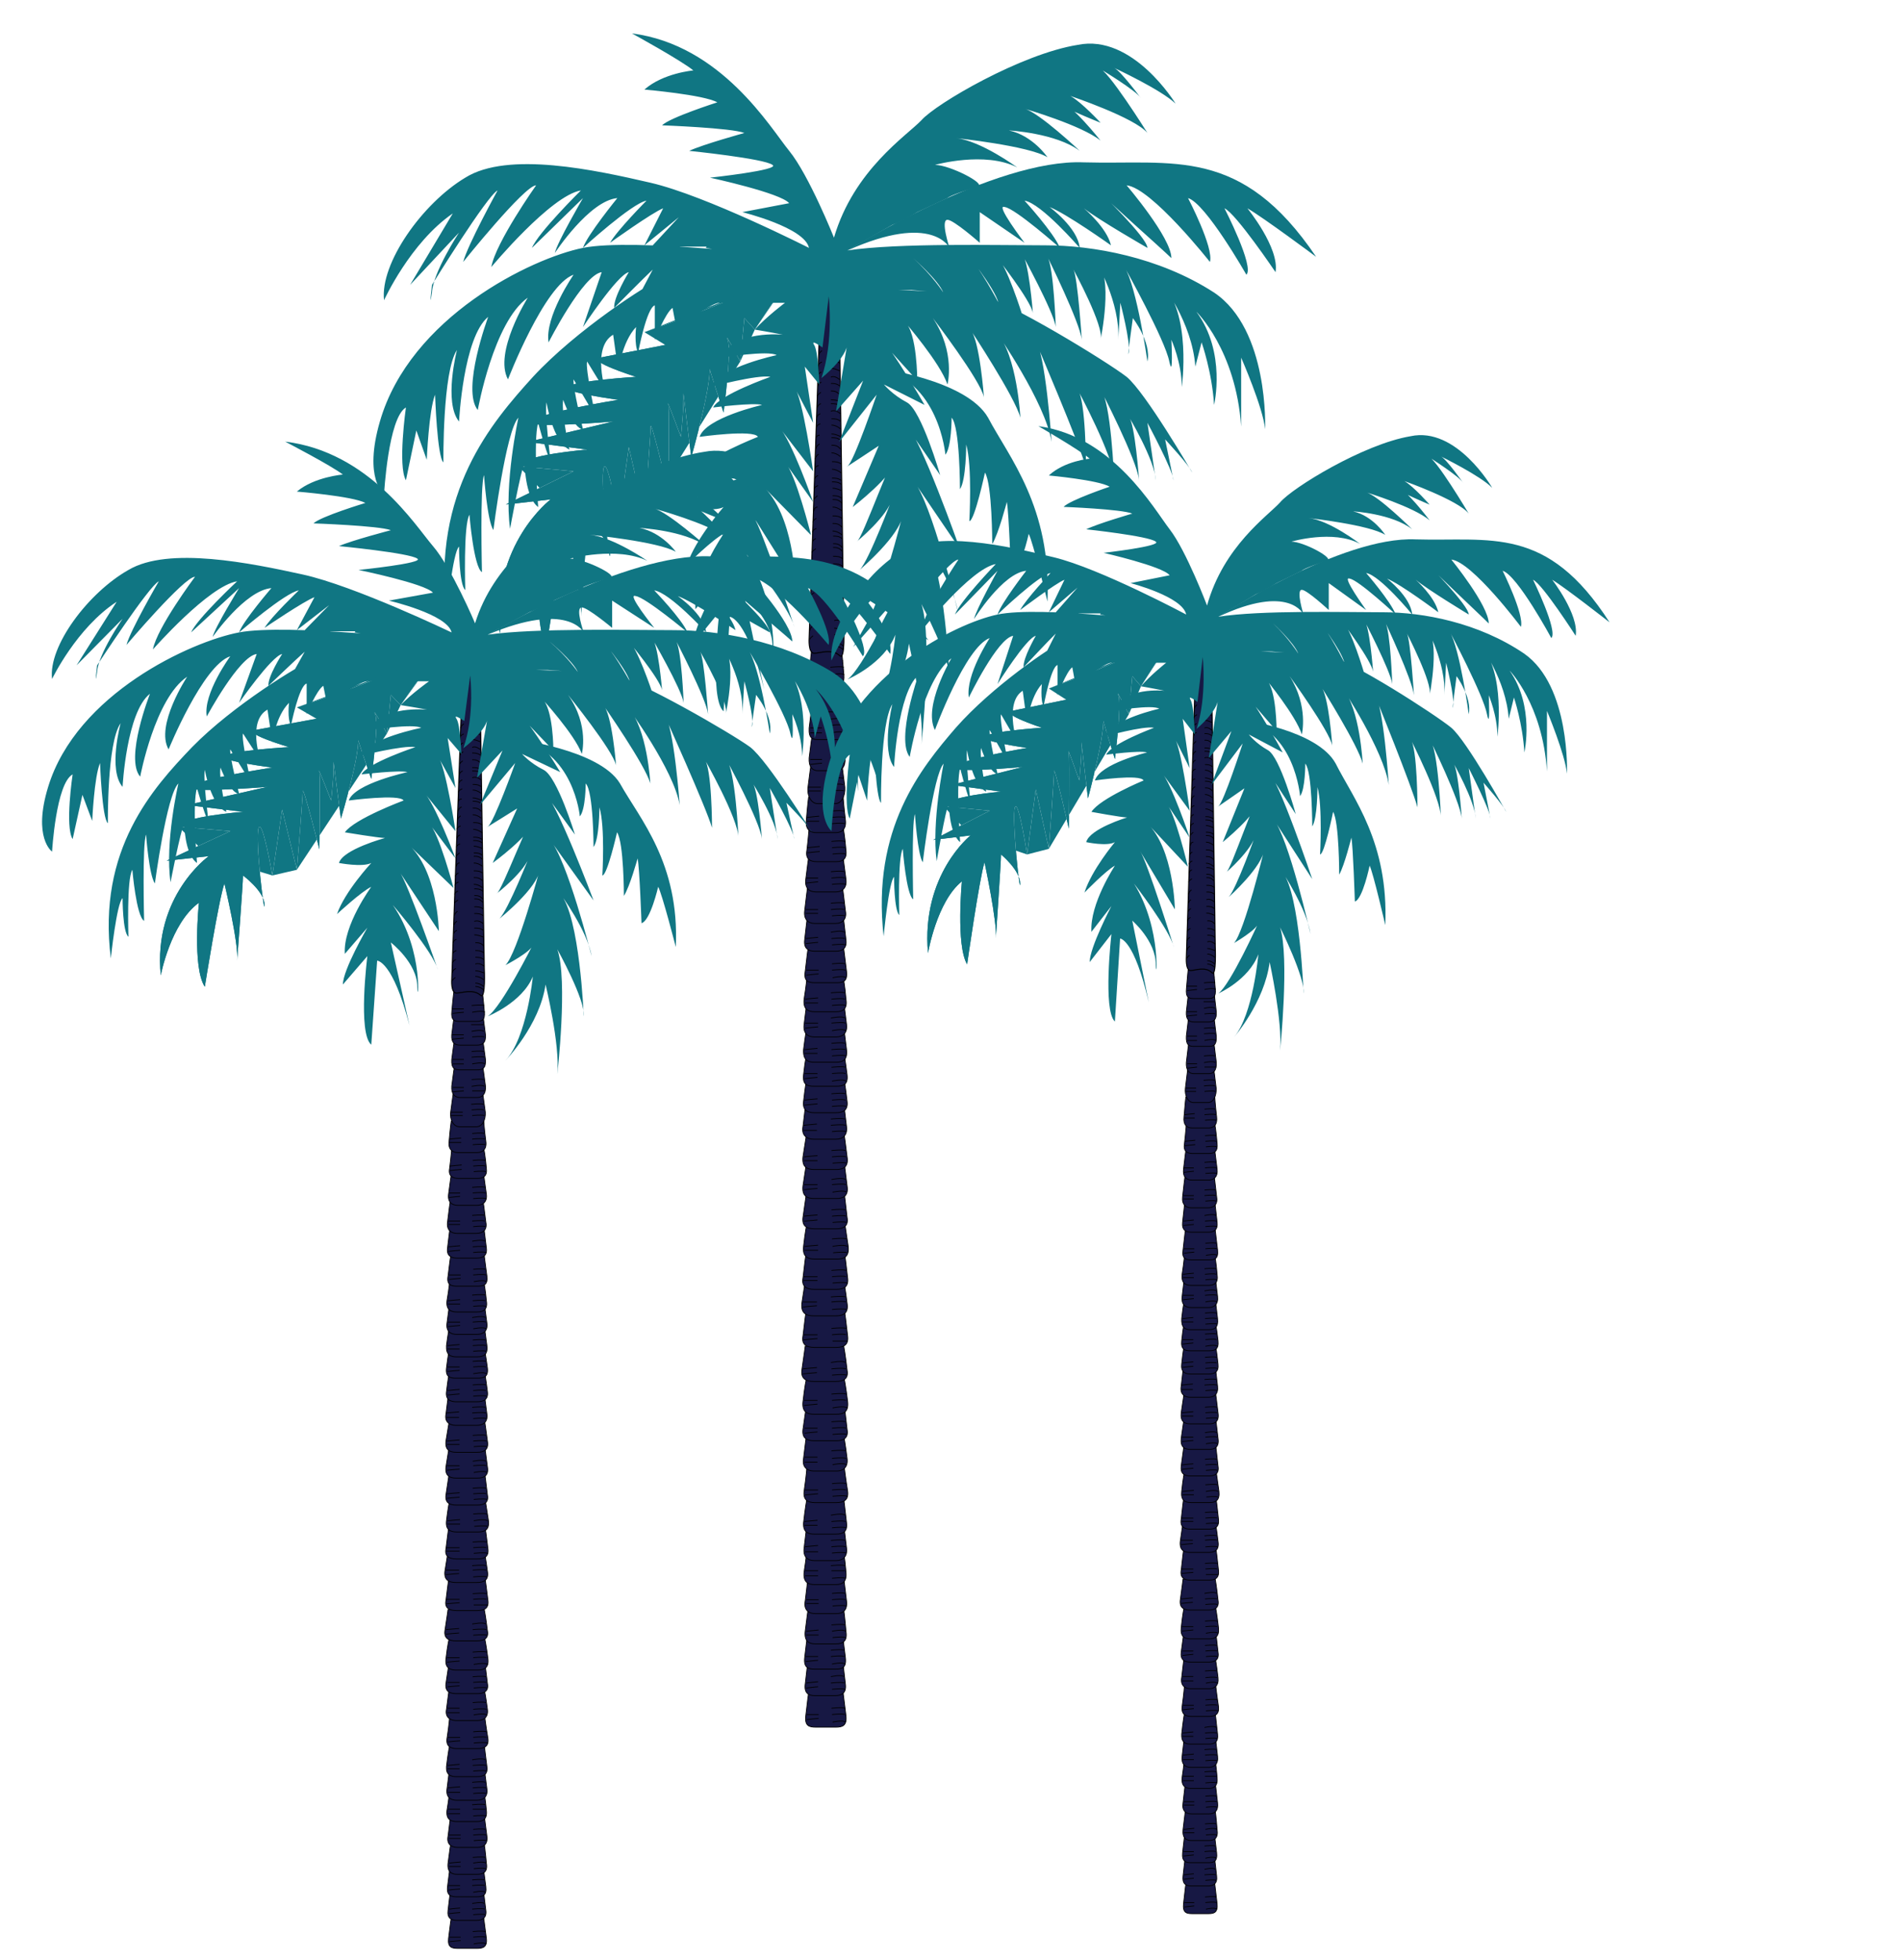 <svg xmlns="http://www.w3.org/2000/svg" width="1848" height="1905" fill="none"><g clip-path="url(#a)"><path stroke="#000" stroke-width=".738" d="M806.675 642.169h12.733"/><path fill="#171844" stroke="#000" stroke-width=".738" d="M802.847 1678.65h9.772c5.972 0 10.858-1.23 9.772-11.04-1.628-13.49-2.714-22.07-2.714-22.07h-33.659s-1.086 7.35-2.715 22.07c-1.085 9.81 3.258 11.04 9.772 11.04z"/><path fill="#171844" stroke="#000" stroke-width=".738" d="M802.305 1647.99h9.771c5.972 0 10.858-2.45 9.772-11.04-1.628-14.71-2.714-23.3-2.714-23.3h-33.659s-1.086 8.59-2.714 23.3c-1.086 8.59 3.257 11.04 9.229 11.04z"/><path fill="#171844" stroke="#000" stroke-width=".738" d="M802.305 1622.24h9.771c6.515 0 10.858-1.23 9.772-11.04-1.628-13.49-2.714-22.07-2.714-22.07h-34.202s-1.086 7.36-2.714 22.07c-1.086 9.81 3.8 11.04 9.772 11.04z"/><path fill="#171844" stroke="#000" stroke-width=".738" d="M802.847 1597.71h9.772c6.515 0 11.401-2.45 9.772-12.26-1.085-13.49-2.171-20.85-2.171-20.85h-34.745s-1.086 7.36-2.714 20.85c-1.086 9.81 3.8 12.26 9.772 12.26z"/><path fill="#171844" stroke="#000" stroke-width=".738" d="M802.847 1568.28h10.315c6.515 0 10.858-3.68 9.772-12.26-1.628-14.72-2.714-22.08-2.714-22.08h-34.745s-1.086 7.36-2.714 22.08c-1.629 8.58 3.257 12.26 9.772 12.26z"/><path fill="#171844" stroke="#000" stroke-width=".738" d="M802.305 1540.08h10.314c5.972 0 10.858-2.46 9.772-12.27-1.085-13.49-2.714-22.07-2.714-22.07h-35.288s-.543 8.58-2.714 22.07c-1.086 9.81 3.8 12.27 10.315 12.27z"/><path fill="#171844" stroke="#000" stroke-width=".738" d="M802.305 1516.78h10.314c6.515 0 11.401-3.68 10.315-12.27-1.628-14.71-2.714-22.07-2.714-22.07h-35.831s-1.086 7.36-2.714 22.07c-1.086 8.59 3.257 12.27 10.315 12.27z"/><path fill="#171844" stroke="#000" stroke-width=".738" d="M802.305 1491.02h10.314c7.058 0 11.401-2.45 10.315-11.03-1.628-14.72-2.714-23.3-2.714-23.3h-35.831s-1.628 8.58-3.257 23.3c-.543 8.58 3.8 11.03 10.315 11.03z"/><path fill="#171844" stroke="#000" stroke-width=".738" d="M802.847 1460.37h10.315c7.058 0 11.944-2.45 10.858-11.04-2.171-13.49-3.257-23.3-3.257-23.3h-36.374s-.543 8.59-2.714 23.3c-1.086 8.59 3.8 11.04 10.315 11.04z"/><path fill="#171844" stroke="#000" stroke-width=".738" d="M802.305 1429.71h10.857c6.515 0 11.401-3.68 10.315-12.26-1.628-13.49-3.257-22.07-3.257-22.07h-36.374s-1.085 8.58-2.714 22.07c-1.629 8.58 3.8 12.26 10.315 12.26z"/><path fill="#171844" stroke="#000" stroke-width=".738" d="M802.305 1400.28h10.857c6.515 0 11.944-2.45 10.315-11.04-1.628-14.71-2.714-23.3-2.714-23.3h-36.917s-1.085 8.59-3.257 23.3c-1.086 8.59 3.8 11.04 10.858 11.04z"/><path fill="#171844" stroke="#000" stroke-width=".738" d="M802.305 1374.53h10.857c7.058 0 11.944-2.45 10.858-12.26-1.629-13.49-3.257-22.08-3.257-22.08h-36.917s-1.628 7.36-3.257 22.08c-1.086 9.81 3.8 12.26 10.858 12.26z"/><path fill="#171844" stroke="#000" stroke-width=".738" d="M801.762 1342.64h10.857c7.058 0 12.487-2.45 10.858-11.03-1.629-14.72-3.257-23.3-3.257-23.3h-37.459s-1.086 8.58-3.258 23.3c-1.086 8.58 4.343 11.03 11.401 11.03z"/><path fill="#171844" stroke="#000" stroke-width=".738" d="M802.305 1309.54h10.857c7.058 0 11.944-2.46 10.858-11.04-1.629-14.72-2.714-22.07-2.714-22.07h-38.003s-1.085 7.35-2.714 22.07c-1.629 8.58 3.8 11.04 10.858 11.04z"/><path fill="#171844" stroke="#000" stroke-width=".738" d="M801.762 1278.88h10.857c7.058 0 12.487-2.45 10.858-12.26-1.629-13.49-3.257-22.08-3.257-22.08h-37.459s-1.086 8.59-3.258 22.08c-1.086 9.81 4.343 12.26 11.401 12.26z"/><path fill="#171844" stroke="#000" stroke-width=".738" d="M802.305 1253.13h10.857c7.058 0 11.944-2.46 10.858-11.04-1.629-14.72-2.714-22.07-2.714-22.07h-38.003s-1.085 7.35-2.714 22.07c-1.629 8.58 3.8 11.04 10.858 11.04z"/><path fill="#171844" stroke="#000" stroke-width=".738" d="M802.847 1223.7h10.858c7.058 0 11.944-2.46 10.858-12.27-2.172-14.71-3.257-22.07-3.257-22.07h-36.917s-1.628 7.36-3.257 22.07c-1.086 9.81 3.8 12.27 10.858 12.27z"/><path fill="#171844" stroke="#000" stroke-width=".738" d="M802.305 1194.26h10.857c6.515 0 11.944-2.45 10.315-11.03-1.628-14.72-2.714-23.3-2.714-23.3h-36.917s-1.085 8.58-3.257 23.3c-1.086 8.58 3.8 11.03 10.858 11.03z"/><path fill="#171844" stroke="#000" stroke-width=".738" d="M802.305 1164.83h10.857c6.515 0 11.944-2.45 10.315-12.26-1.628-13.49-2.714-22.07-2.714-22.07h-36.917s-1.085 8.58-3.257 22.07c-1.086 9.81 3.8 12.26 10.858 12.26z"/><path fill="#171844" stroke="#000" stroke-width=".738" d="M802.305 1136.63h10.857c6.515 0 11.944-2.45 10.315-12.26-1.628-13.49-2.714-20.85-2.714-20.85h-36.917s-1.085 7.36-3.257 20.85c-1.086 9.81 3.8 12.26 10.858 12.26z"/><path fill="#171844" stroke="#000" stroke-width=".738" d="M801.762 1107.2h10.857c6.515 0 11.401-3.68 10.315-12.26-1.628-14.72-2.714-22.08-2.714-22.08h-36.916s-1.086 7.36-2.715 22.08c-1.629 8.58 3.8 12.26 10.315 12.26z"/><path fill="#171844" stroke="#000" stroke-width=".738" d="M802.305 1081.45h10.314c7.058 0 11.944-2.46 10.858-11.04-1.628-14.71-3.257-23.3-3.257-23.3h-35.831s-1.628 8.59-3.257 23.3c-1.086 8.58 3.8 11.04 10.315 11.04z"/><path fill="#171844" stroke="#000" stroke-width=".738" d="M802.305 1055.7h10.314c7.058 0 11.944-1.23 10.858-11.04-1.628-13.49-3.257-22.07-3.257-22.07h-35.831s-1.628 7.35-3.257 22.07c-1.086 9.81 3.8 11.04 10.315 11.04z"/><path fill="#171844" stroke="#000" stroke-width=".738" d="M802.305 1032.4h10.314c7.058 0 11.401-2.46 10.315-12.27-1.628-13.49-2.714-22.07-2.714-22.07h-35.831s-1.628 8.58-3.257 22.07c-.543 9.81 3.8 12.27 10.315 12.27z"/><path fill="#171844" stroke="#000" stroke-width=".738" d="M802.305 1007.87h10.314c6.515 0 11.401-3.68 10.315-12.262-1.628-13.49-2.714-22.074-2.714-22.074h-35.831s-1.086 8.584-2.714 22.074c-1.086 8.582 3.257 12.262 10.315 12.262z"/><path fill="#171844" stroke="#000" stroke-width=".738" d="M802.305 983.345h10.314c6.515 0 11.401-2.453 9.772-12.263-1.085-13.489-2.714-20.847-2.714-20.847h-35.288s-.543 7.358-2.714 20.847c-1.086 9.81 3.8 12.263 10.315 12.263z"/><path fill="#171844" stroke="#000" stroke-width=".738" d="M802.847 955.14h10.315c6.515 0 10.858-1.226 9.772-11.036-1.628-13.489-2.714-22.073-2.714-22.073h-34.745s-1.086 7.357-2.714 22.073c-1.629 9.81 3.257 11.036 9.772 11.036z"/><path fill="#171844" stroke="#000" stroke-width=".738" d="M802.305 924.483h10.314c5.972 0 10.858-2.452 9.772-11.036-1.628-14.716-2.714-23.3-2.714-23.3h-34.745s-1.086 8.584-2.714 23.3c-1.086 8.584 3.8 11.036 9.772 11.036z"/><path fill="#171844" stroke="#000" stroke-width=".738" d="M802.305 897.505h9.771c6.515 0 11.401-3.679 9.772-12.263-1.628-14.715-2.714-22.073-2.714-22.073h-34.202s-1.086 7.358-2.714 22.073c-1.086 8.584 3.8 12.263 9.772 12.263z"/><path fill="#171844" stroke="#000" stroke-width=".738" d="M802.847 866.848h9.772c5.972 0 10.858-3.679 9.772-12.263-1.628-12.262-2.714-20.846-2.714-20.846h-33.659s-1.086 7.357-2.715 20.846c-1.085 8.584 3.258 12.263 9.772 12.263z"/><path fill="#171844" stroke="#000" stroke-width=".738" d="M803.39 837.417h9.772c5.972 0 10.315-2.452 9.229-11.036-1.085-13.489-2.714-22.073-2.714-22.073h-33.116s-.543 8.584-2.172 22.073c-1.628 8.584 3.258 11.036 9.229 11.036z"/><path fill="#171844" stroke="#000" stroke-width=".738" d="M802.847 809.213h9.772c5.972 0 10.315-3.679 9.23-12.263-1.629-13.489-2.172-22.073-2.172-22.073h-33.659s-1.086 8.584-2.172 22.073c-1.085 8.584 3.258 12.263 9.229 12.263z"/><path fill="#171844" stroke="#000" stroke-width=".738" d="M803.39 781.008h8.687c5.971 0 9.771-7.357 9.229-15.941-1.629-13.489-2.715-20.847-2.715-20.847h-30.402s-1.085 7.358-2.714 20.847c-1.086 8.584 3.257 15.941 9.229 15.941z"/><path stroke="#000" stroke-width=".738" d="M808.819 1666.38s10.315-1.22 12.487 0M809.362 1673.74s10.315-2.45 12.486 0M808.276 1660.25s10.315-1.23 13.03 0M784.389 1671.29s10.315-1.23 11.401-1.23M784.389 1666.38h11.401M808.819 1585.45s10.858-2.45 13.029 0M809.362 1591.58s10.315-1.23 12.486 0M808.276 1579.32s10.858-1.23 13.03 0M783.846 1589.13h11.944M783.846 1585.45s10.858-1.23 11.944-1.23M808.819 1554.79s10.858-1.23 13.029 0M809.362 1560.92s10.858-1.22 13.029 0M808.819 1548.66s10.315-1.23 12.487 0M783.846 1558.47h11.944M783.846 1554.79h11.944M808.276 1526.59h13.03M808.819 1533.95s10.858-1.23 13.029 0M807.733 1521.68s10.858-1.23 13.573 0M782.761 1531.49h12.486M782.761 1526.59h12.486M808.276 1478.76s11.401-1.23 13.572 0M808.819 1484.89s11.401-1.22 13.572 0M807.733 1472.63s11.401-2.45 13.573 0M782.218 1482.44h12.486M782.218 1478.76s11.4-1.22 12.486-1.22M808.819 1448.11s11.401-1.23 13.572 0M809.362 1454.24s11.401-1.23 14.115 0M808.819 1441.97s10.858-1.22 13.572 0M782.761 1453.01s10.857-1.23 12.486-1.23M782.761 1448.1h12.486M808.819 1388.02s11.401-1.23 13.572 0M809.362 1394.15s11.401-1.23 13.572 0M808.276 1381.89s11.401-1.23 13.572 0M782.218 1392.92s10.857-1.22 12.486-1.22M782.218 1388.02h12.486M808.819 1361.04s11.401-1.23 13.572 0M809.362 1368.4s11.401-2.46 14.115 0M808.276 1354.91s11.401-1.23 14.115 0M781.675 1365.94s11.4-1.22 13.029-1.22M781.675 1361.04h13.029M808.276 1330.38s11.401-1.23 14.115 0M808.819 1336.51s11.401-1.22 14.115 0M807.733 1324.25s11.944-2.45 14.116 0M780.589 1335.29s11.944-1.23 13.572-1.23M780.589 1330.38s11.944-1.22 13.572-1.22M808.819 1297.27s11.401-1.22 13.572 0M809.362 1303.4h14.115M808.276 1291.14s11.944-1.23 14.115 0M781.132 1302.18s11.943-1.23 13.572-1.23M781.132 1297.27h13.572M808.276 1265.39s11.401-1.23 14.115 0M808.819 1272.75s11.401-1.23 14.115 0M807.733 1260.49s11.944-1.23 14.116 0M780.589 1270.29s11.944-1.22 13.572-1.22M780.589 1265.39h13.572M808.819 1240.86s11.401-1.22 13.572 0M809.362 1247s11.944-1.23 14.115 0M808.276 1234.73s11.944-1.23 14.115 0M781.132 1244.54h13.572M781.132 1240.86h13.572M809.362 1211.43s11.401-2.45 14.115 0M809.905 1217.57s11.401-1.23 13.572 0M808.819 1204.08s11.401-1.23 14.115 0M782.218 1215.11h13.029M782.218 1211.43s11.4-1.22 13.029-1.22M808.819 1182s11.401-1.23 13.572 0M809.362 1188.13s11.401-1.22 13.572 0M808.276 1175.87s11.401-1.23 13.572 0M781.675 1186.91s11.4-1.23 13.029-1.23M781.675 1182s11.4-1.22 13.029-1.22M808.819 1151.35s11.401-1.23 13.572 0M809.362 1158.7s11.401-2.45 13.572 0M808.276 1146.44s11.401-2.45 13.572 0M781.675 1156.25s11.4-1.23 13.029-1.23M781.675 1151.35h13.029M808.819 1124.37s11.401-1.23 13.572 0M809.362 1130.5s11.401-1.23 13.572 0M808.276 1118.24s11.401-1.23 13.572 0M781.675 1128.05h13.029M781.675 1124.37s11.4-1.23 13.029-1.23M807.733 1093.71s11.401-1.23 14.116 0M808.819 1099.84s10.858-1.23 13.572 0M807.733 1087.58s10.858-1.23 13.573 0M781.132 1098.61h13.029M781.132 1093.71s11.943-1.23 13.029-1.23M808.819 1069.19s10.858-1.23 13.029 0M808.819 1075.32s11.401-1.23 13.572 0M808.276 1063.05s11.401-1.22 13.572 0M782.218 1074.09s11.4-1.23 12.486-1.23M782.218 1069.18s11.4-1.22 12.486-1.22M808.819 1043.43s10.858-1.22 13.029 0M808.819 1050.79s11.401-2.45 13.572 0M808.276 1037.3s11.401-1.23 13.572 0M782.218 1048.34s11.4-1.23 12.486-1.23M782.218 1043.43h12.486M808.276 994.382s11.401-1.228 13.572 0M808.819 1001.74s10.858-2.454 13.572 0M807.733 989.476s11.401-2.453 13.573 0M782.761 999.286s10.857-1.226 12.486-1.226M782.761 994.381h12.486M808.276 971.083s10.858-1.228 13.03 0M808.819 977.214s10.858-1.228 13.029 0M807.733 964.951s10.858-1.228 13.573 0M782.761 974.761h12.486M782.761 971.082s10.857-1.226 12.486-1.226M807.733 884.017s10.858-1.228 13.03 0M808.819 890.148s10.315-1.228 12.487 0M807.733 877.885s10.858-1.228 13.03 0M783.303 887.695h11.944M783.303 884.016h11.944"/><path fill="#171844" stroke="#000" stroke-width=".738" d="M804.022 749.056h8.728c5.456 0 9.274-3.719 8.729-12.396-1.637-13.636-2.728-21.074-2.728-21.074h-29.458s-1.091 7.438-2.728 21.074c-.545 8.677 3.273 12.396 8.729 12.396z"/><path stroke="#000" stroke-width=".738" d="M786.018 768.746h11.943M786.018 765.067h11.943M807.19 736.862s10.858-2.452 13.03 0M807.733 741.768h13.03M807.19 729.506s10.315-1.229 12.487 0M787.647 742.994s9.772-1.226 11.4-1.226M787.647 738.089h11.4M807.19 762.615s10.315-1.228 12.487 0M807.733 768.747s10.315-1.229 12.487 0M806.648 756.484s10.315-1.229 13.029 0M807.733 794.498s10.858-1.228 13.03 0M808.276 800.63s10.315-1.228 13.03 0M807.733 788.367s10.315-1.228 12.487 0M784.389 798.177h11.944M784.389 794.497s10.315-1.226 11.944-1.226M808.819 823.929s10.315-1.228 12.487 0M809.362 830.061s10.315-1.229 12.486 0M808.276 817.798s10.315-1.228 13.03 0M784.932 828.833s10.315-1.226 11.944-1.226M784.932 823.928s10.315-1.226 11.944-1.226M808.276 853.36s10.315-1.228 13.03 0M808.819 859.491s10.858-1.228 13.029 0M807.733 847.228s10.858-1.228 13.03 0M783.846 858.264s10.315-1.226 11.401-1.226M783.846 853.359h11.401M808.276 912.221s10.315-1.228 13.03 0M808.819 918.353s10.858-1.228 13.029 0M807.733 906.089s10.858-2.452 13.03 0M783.303 917.126s10.315-1.227 11.944-1.227M783.303 912.221s10.315-1.227 11.944-1.227M808.819 942.878s10.858-1.228 13.029 0M809.362 950.235s10.858-2.453 13.029 0M808.819 936.747s10.315-1.228 12.487 0M783.846 947.783s10.315-1.227 11.944-1.227M783.846 942.877h11.944M808.276 1020.13s11.401-1.22 13.572 0M808.819 1026.27s11.401-1.23 13.572 0M808.276 1014s10.858-1.23 13.03 0M782.218 1023.81h12.486M782.218 1020.13s11.4-1.22 12.486-1.22M808.819 1417.45s10.858-1.23 13.572 0M809.362 1423.58s10.858-2.45 13.029 0M808.276 1410.09s11.401-1.23 13.572 0M782.218 1421.13h12.486M782.218 1416.22h12.486M808.276 1503.29s10.858-1.23 13.572 0M808.819 1509.42s10.858-1.23 13.572 0M807.733 1497.16s11.401-1.23 13.573 0M782.761 1508.19h12.486M782.761 1503.29s10.857-1.23 12.486-1.23M807.733 1609.98s10.858-1.23 13.03 0M808.819 1617.33s10.315-2.45 12.487 0M807.733 1603.84s10.315-1.22 12.487 0M783.303 1614.88s10.315-1.23 11.944-1.23M783.303 1609.97h11.944M807.733 1635.73s10.858-1.23 13.03 0M808.819 1641.86s10.315-1.23 12.487 0M807.733 1629.59s10.315-2.45 12.487 0M783.846 1640.63s9.772-1.23 11.401-1.23M783.846 1635.73s9.772-1.23 11.401-1.23"/><path fill="#171844" stroke="#000" stroke-width=".738" d="M804.022 718.825h8.728c5.456 0 9.274-1.246 8.729-11.212-1.637-13.703-2.728-21.178-2.728-21.178h-29.458s-1.091 7.475-2.728 21.178c-.545 9.966 3.273 11.212 8.729 11.212z"/><path stroke="#000" stroke-width=".738" d="M807.19 704.98s10.858-1.228 13.03 0M807.733 712.337s10.858-2.453 13.03 0M807.19 698.849s10.315-1.229 12.487 0M787.647 712.337h11.4M787.647 707.432h11.4"/><path fill="#171844" stroke="#000" stroke-width=".738" d="M804.022 691.834h8.728c5.456 0 9.274-2.48 8.729-11.157-1.637-14.875-2.728-22.313-2.728-22.313h-29.458s-1.091 7.438-2.728 22.313c-.545 8.677 3.273 11.157 8.729 11.157z"/><path stroke="#000" stroke-width=".738" d="M807.19 676.775s10.315-2.453 12.487 0M807.733 682.907s10.315-1.228 12.487 0M806.648 669.417h13.029M787.104 685.359s10.315-1.227 11.943-1.227M787.104 680.454h11.943"/><path fill="#171844" stroke="#000" stroke-width=".738" d="M803.491 665.922h8.668c5.417 0 9.209-1.234 8.125-11.105-1.083-13.573-2.167-22.211-2.167-22.211l-14.626-1.233-14.626 1.233s-1.083 8.638-2.166 22.211c-1.084 9.871 2.708 11.105 8.125 11.105z"/><path stroke="#000" stroke-width=".738" d="M807.19 648.571s10.858-1.228 13.03 0M807.733 655.928s10.858-2.453 13.03 0M787.647 657.154s9.772-1.226 11.4-1.226M787.647 652.249h11.4"/><path fill="#171844" stroke="#000" stroke-width=".984" d="m805.586 285.88-8.683 26.944-10.313 307.402s-1.085 14.696 4.885 14.696c5.428 0 17.368-4.899 24.966 2.449 5.428 4.899 3.799-29.393 3.799-29.393l-4.341-304.952z"/><path stroke="#000" stroke-width=".738" d="M796.876 317.474s0-2.452 3.257-4.905M806.648 312.569c2.714 0 5.971 0 9.229 3.679M807.19 319.927c2.715 0 5.972 1.226 8.687 3.679M807.19 323.606c2.715 0 5.972 1.226 8.687 3.679M807.19 332.19c2.715-1.226 5.972 0 8.687 2.452M807.19 335.869c2.715 0 5.972 0 8.687 2.452M807.19 343.226c2.715 0 5.972 0 8.687 3.679M807.733 350.584c2.715 0 5.429 0 8.687 2.453M807.733 357.942c2.715 0 5.429 1.226 8.687 2.452M807.733 366.526c2.715-1.227 5.429 0 8.687 2.452M807.733 372.657c2.715 0 5.429 0 8.687 2.453M807.733 380.015c2.715 0 5.429 0 8.687 3.679M807.733 388.599c3.258 0 6.515 0 9.23 2.452M807.733 392.278c3.258 0 6.515 0 9.23 2.452M807.733 399.635c3.258-1.226 6.515 0 9.23 2.453M808.276 406.993c2.715 0 5.972 0 8.687 2.452M808.276 413.124c2.715 0 5.972 1.227 8.687 3.679M808.276 421.708c2.715 0 5.972 1.227 8.687 2.453M808.276 425.387c2.715 0 5.972 0 8.687 2.453M808.276 432.745c2.715 0 5.972 0 8.687 3.679M808.276 440.103c2.715 0 5.972 1.226 8.687 3.678M809.905 521.037c2.714 0 5.972 0 8.686 2.453M809.905 528.395c2.714 0 5.972 0 8.686 3.679M809.905 532.073c2.714 0 5.972 0 8.686 3.679M809.362 501.417c3.257 0 5.972 0 9.229 2.452M809.362 508.774c3.257 0 5.972 0 9.229 3.679M809.362 516.132c3.257 0 5.972 1.226 9.229 3.679M809.362 485.475c3.257 0 5.972 0 9.229 3.679M809.362 492.833c3.257 0 5.972 1.226 9.229 3.678M809.362 474.438c2.715 0 5.972 1.227 8.686 2.453M809.362 481.796c2.715 0 5.972 0 8.686 2.453M808.819 456.044c2.715 0 5.972 1.226 9.229 3.679M808.819 464.628c2.715 0 5.972 0 9.229 2.453M808.819 468.307c2.715 0 5.972 0 9.229 2.453M808.819 448.687c2.715 0 5.972 0 9.229 2.452M809.905 540.657c3.257 0 6.515 0 9.229 2.453M809.905 548.015c3.257 0 6.515 0 9.229 2.453M809.905 556.599c3.257-1.226 6.515 0 9.229 2.453M809.905 563.957c3.257 0 6.515 0 9.229 2.452M809.905 571.314c3.257 0 6.515 1.227 9.229 2.453M810.991 579.898c2.714 0 5.972 0 8.686 3.679M810.991 588.482c2.714 0 5.972 0 8.686 2.453M810.991 595.84c2.714 0 5.972 0 8.686 2.453M810.991 603.198c3.257-1.226 5.972 0 9.229 2.452M810.991 610.556c3.257 0 5.972 1.226 9.229 2.452M810.991 616.687c2.714 0 5.972 1.226 8.686 3.679M810.991 624.045c2.714 0 5.972 1.226 8.686 3.679M810.991 627.723c2.714 0 5.972 1.227 8.686 3.679M796.333 324.832s0-2.452 3.8-2.452M796.333 335.869s0-3.679 3.257-3.679M795.79 345.679s0-2.453 3.257-4.905M795.247 355.489s.543-2.452 3.8-3.679M795.247 365.299s0-2.452 3.257-3.678M795.247 375.11s0-2.453 3.257-3.679M794.704 384.92s0-1.226 3.258-3.679M794.704 395.956s0-2.452 3.258-3.678M794.161 405.767s0-2.453 3.258-3.679M793.618 415.577s0-2.453 3.801-3.679M793.618 425.387s0-2.452 3.258-2.452M793.075 436.424s.543-3.679 3.801-4.905M792.533 446.234s0-2.453 3.257-4.905M791.99 456.044s0-2.452 3.8-3.679M791.99 465.854s0-2.452 3.257-3.678M791.447 475.665s0-2.453 3.8-3.679M791.447 485.475s0-1.226 3.257-3.679M791.447 496.511s0-3.678 3.257-3.678M790.361 507.548s0-2.453 3.257-3.679M789.818 517.358s0-2.452 3.8-3.679M789.818 527.168s0-2.452 3.257-3.678M789.275 536.979s0-1.227 3.8-3.679M789.275 550.468s0-2.453 3.258-4.906M789.275 560.278s0-2.453 2.715-3.679M788.732 570.088s0-2.452 3.258-3.679M788.189 579.899s0-2.453 3.258-3.679M787.647 592.161s0-2.452 3.8-3.679M787.647 601.972s0-2.453 3.257-3.679M787.104 613.008s.543-3.679 3.8-4.905M787.104 621.592s0-1.226 3.257-3.679"/><path fill="#107683" d="M852.212 357.557s87.065 11.168 108.325 48.392c20.248 38.464 61.753 86.856 57.703 178.675 0 0-14.17-58.318-18.22-65.763 0 0-8.099 37.224-17.21 39.706 0 0-2.025-60.799-4.05-70.726 0 0-8.099 31.02-14.173 40.947 0 0 0-58.318-7.087-69.485 0 0-10.124 47.15-15.186 47.15 0 0 3.037-53.354-3.037-74.448 0 0 0 34.743-6.074 43.428 0 0 0-60.799-8.099-69.484 0 0 0 28.538-6.075 35.983 0 0-6.074-73.207-66.817-84.375M823.865 243.404s142.747-89.338 229.815-85.615c87.06 2.481 152.87-16.131 225.76 91.819 0 0-51.63-38.465-66.82-47.15 0 0 31.39 38.464 27.34 62.04 0 0-38.47-57.077-49.61-62.04 0 0 29.36 57.076 21.26 64.521 0 0-39.48-69.485-56.69-74.448 0 0 25.31 48.391 21.26 62.04 0 0-56.7-71.966-80.99-74.448 0 0 43.53 50.873 43.53 70.726 0 0-5.06-4.963-35.44-32.261-31.38-28.538-31.38-28.538-33.4-31.02-2.03-2.482 45.55 43.428 45.55 53.354 0 0-47.58-27.297-61.75-38.464 0 0 22.27 18.612 26.32 35.983 0 0-43.53-31.02-59.73-37.224 0 0 27.33 19.853 29.36 39.705 0 0-37.46-43.428-53.659-45.909 0 0 28.349 31.02 34.419 45.909 0 0-43.531-38.464-53.655-39.705-10.123-3.723 19.236 34.742 19.236 34.742l-43.533-29.779v29.779s-25.31-22.334-31.384-22.334c-7.087 0 2.025 27.297 2.025 27.297s-16.198-34.742-99.214 2.482"/><path fill="#107683" d="M805.642 288.073s5.062 43.428-7.087 79.411c0 0 25.31-19.853 25.31-34.743l-11.137 67.004 26.323-29.78-23.285 59.559 36.446-45.91s-22.273 65.763-28.347 69.485c-7.087 4.963 30.371-19.853 30.371-19.853l-25.309 59.559s40.495-31.02 41.508-45.91c0-14.89-32.397 78.17-37.459 79.411 0 0 30.372-24.816 34.421-42.187 0 0-22.272 59.558-31.384 69.485 0 0 39.484-33.502 41.508-53.355 0 0-23.285 91.819-35.433 104.227 0 0 27.334-14.889 28.347-22.334 0 0-32.397 68.244-46.57 78.17 0 0 35.433-14.889 46.57-43.428 0 0-6.075 67.004-28.347 91.82 0 0 35.433-38.465 41.508-83.134 0 0 15.185 65.762 12.148 98.023 0 0 11.137-102.986 0-136.488 0 0 29.36 55.836 27.335 73.207 0 0-4.05-109.19-24.298-134.006 0 0 28.348 40.947 32.397 68.244 0 0-25.31-106.709-43.533-127.802l45.558 67.003s-39.483-111.672-51.632-119.117l32.396 47.151s-18.223-63.281-32.396-70.726c-14.174-7.445-22.273-17.371-22.273-17.371l39.483 19.853s-44.545-78.171-58.718-80.652l51.632 57.076s0-47.15-12.149-57.076c0 0 34.421 39.705 41.508 60.799 0 0 8.099-31.02-14.173-64.522 0 0 46.57 60.799 49.607 76.93 0 0-4.05-55.836-13.161-65.762 0 0 43.532 65.762 48.594 85.615 0 0-3.037-60.8-23.284-83.134 0 0 47.583 68.244 53.653 106.709 0 0-6.07-89.338-16.2-99.264 0 0 43.54 101.745 49.61 124.08 0 0 0-65.763-8.1-75.689 0 0 35.44 65.762 35.44 86.856 0 0-3.04-76.93-13.16-86.856 0 0 35.43 68.244 37.45 88.097 0 0-4.05-55.836-10.12-62.04 0 0 25.31 42.187 26.32 62.04l-8.1-55.836s25.31 47.15 25.31 55.836l-8.1-39.706s24.3 26.057 26.33 32.261c0 0-45.56-78.17-63.78-93.06-19.24-14.89-116.43-74.448-142.752-79.411-12.149-2.482-116.425-7.445-122.499-4.963h55.681l31.385 2.481s-10.124-16.13-29.36-33.501c0 0 24.298 21.093 29.36 33.501l26.322 2.482s17.21 0 27.334 7.445c0 0-18.223-34.743-31.384-48.391 0 0 27.335 33.501 31.384 48.391 0 0 17.211 6.204 23.285 12.408 0 0-16.198-52.114-25.309-57.077 0 0 33.413 42.187 35.433 54.595 0 0-4.05-53.354-11.136-58.317 0 0 31.386 57.076 33.406 71.966 0 0-2.02-58.318-8.1-68.244 0 0 31.39 63.281 33.41 80.652 0 0-4.05-60.799-8.1-68.244 0 0 30.38 55.836 26.33 68.244 0 0 13.16-63.281-4.05-75.689 0 0 23.28 39.706 21.26 75.689l2.02-35.983s10.12 38.464 8.1 48.391c-2.02 9.926 4.05-33.502 4.05-33.502s18.22 23.575 14.17 42.187c0 0-10.12-71.966-22.27-91.819 0 0 39.48 70.726 43.53 91.819 4.05 18.612 2.03-21.093 2.03-21.093s10.12 22.334 10.12 45.909c0 0 10.13-71.966-20.25-101.745 0 0 30.38 38.465 33.41 81.893l6.08-23.576s10.12 28.539 12.15 60.8c0 0 12.14-50.873-17.21-90.579 0 0 38.47 37.224 43.53 111.672v-67.003s21.26 48.391 23.28 69.485c0 0 4.05-96.782-49.6-132.766-53.66-34.742-118.45-45.909-164.01-45.909-45.559 0-142.748-2.482-192.355 4.963l43.532-24.816-21.26-4.963s18.223 4.963 21.26 4.963c10.124-3.722 24.298-12.408 24.298-12.408s-21.26-11.167-31.384-11.167l31.384 11.167 29.359-13.649s-22.273-7.445-33.409-9.926c-10.124-2.482 31.384 12.408 33.409 9.926 2.025-2.481 21.26-8.685 29.359-11.167 9.112-2.482-27.334-21.094-41.508-21.094 0 0 48.595-13.648 79.979 2.482 0 0-35.433-26.057-59.731-28.538 0 0 70.867 7.444 89.087 18.612 0 0-14.17-21.094-37.455-26.057 0 0 45.555 2.481 68.845 19.853 0 0-39.49-37.224-53.659-40.947 0 0 55.679 16.131 73.909 31.02 0 0-29.36-37.224-39.49-37.224-10.12 0 39.49 19.853 39.49 19.853s-18.23-19.853-29.36-26.057c0 0 62.76 21.094 74.91 35.983 0 0-39.48-63.28-47.58-63.28 0 0 37.46 22.334 41.51 29.779 0 0-20.25-27.298-26.32-29.78 0 0 45.55 21.094 59.73 34.743 0 0-41.51-68.244-95.17-57.077-54.666 8.686-137.682 57.077-151.856 73.207-14.173 14.89-65.805 48.392-85.04 114.154 0 0-24.298-60.799-43.533-84.374C748.948 124.287 701.365 43.635 614.3 32.468c0 0 47.582 26.057 59.731 35.983 0 0-29.359 2.482-47.582 18.612 0 0 57.706 4.963 70.867 12.408 0 0-46.57 14.89-53.657 22.335 0 0 67.83 2.481 79.979 7.444 0 0-40.496 11.168-53.657 17.372 0 0 72.893 7.444 80.992 13.648 8.099 4.964-60.744 12.408-60.744 12.408s68.843 14.89 76.942 24.816l-45.558 8.686s60.744 14.89 64.793 34.742c0 0-100.226-50.872-153.883-63.28-53.657-12.408-138.697-31.02-180.205-4.964-41.508 24.816-83.016 83.134-78.967 119.117 0 0 25.31-55.836 66.818-84.374l-41.508 69.485 47.582-50.873s-25.309 38.465-26.322 58.317c-3.037 19.853 0-7.444 0-7.444s53.657-86.856 63.781-91.82c0 0-29.36 53.355-33.409 69.485 0 0 59.731-74.448 70.867-74.448 0 0-39.483 55.836-43.533 79.411 0 0 57.707-69.484 87.066-74.448 0 0-41.508 40.947-47.582 55.836l49.607-48.391s-25.31 43.428-27.335 53.355c0 0 33.409-50.873 60.743-53.355 0 0-29.359 35.983-33.408 48.391 0 0 47.582-43.428 61.755-45.909 0 0-28.346 28.538-35.433 40.946 0 0 41.508-29.779 51.632-33.501l-18.223 35.983 33.409-27.298-25.31 27.298 25.31 2.481 19.235-19.852-18.223 18.612h26.322l7.087-13.649-8.099 14.889 28.347 4.964s25.309 1.24 54.669 3.722c0 0-152.871-18.612-202.478-8.686-49.607 9.927-168.057 67.004-197.416 168.749-16.198 55.836 4.049 70.726 4.049 70.726s4.05-74.448 21.26-84.375c0 0-8.099 57.077 0 70.726l10.124-48.391 10.124 28.538s2.025-48.391 8.099-63.281c0 0 2.025 60.799 8.1 65.763 0 0-1.013-88.097 13.161-109.191 0 0-13.162 50.873 2.024 69.485 0 0 4.05-81.893 28.347-101.745 0 0-26.322 70.725-10.124 90.578 0 0 15.186-85.615 48.595-109.19 0 0-33.409 53.354-19.235 79.411 0 0 35.433-91.819 63.78-101.746 0 0-28.347 40.947-24.297 65.762 0 0 33.409-65.762 51.632-68.243l-18.223 53.354s33.409-50.873 44.545-53.354c0 0-15.186 24.816-14.174 34.742 0 0 29.36-29.779 37.459-37.224l-11.137 21.094 21.261-13.649 30.371-1.241 24.298 1.241 16.198 2.481 21.26 2.482s-74.917-12.408-92.127-4.963c-16.199 7.445-84.029 50.873-126.549 96.782-40.496 44.669-98.202 111.672-84.028 230.789 0 0 6.074-60.799 12.148-65.763 0 0 0 37.224 6.075 42.188 0 0-2.025-63.281 4.049-73.208 0 0 4.05 50.873 12.149 55.836 0 0-2.025-84.374 2.025-94.3 0 0 3.037 44.668 9.111 53.354 0 0 12.149-96.782 24.298-109.19 0 0-14.174 64.521-8.1 107.949 0 0 10.124-55.836 14.174-64.521 0 0 0 33.501 13.161 43.428 0 0-5.062-65.763 0-81.893 0 0 6.074 23.575 12.149 38.465 0 0-6.075-48.392-4.05-58.318 0 0 6.074 38.465 22.273 45.91 0 0-8.1-35.984-6.075-48.392 0 0 10.124 28.539 19.236 28.539 0 0-10.124-40.947-9.112-48.391l21.26 35.983s-10.123-47.151-8.099-53.355l18.223 29.78s-14.173-43.428 7.087-55.836l5.062 35.983s3.037-28.539 17.211-43.428c0 0-2.025 17.371 2.024 24.816 0 0 8.099-43.428 16.199-45.91v33.502s10.124-26.057 17.21-31.02l4.05 21.094s32.396-26.057 41.508-26.057h63.78s-18.223 13.649-29.359 26.057c0 0 15.186 2.481 27.334 4.963 0 0-47.582-4.963-59.731 22.334 0 0 45.558-7.445 53.657-2.482 0 0-53.657 11.168-64.793 31.02 0 0 46.57-12.408 58.719-9.926 0 0-49.607 17.371-55.682 29.779 0 0 39.484-4.963 47.583-2.481 0 0-54.669 12.408-60.744 31.02 0 0 52.645-7.445 56.694 0 0 0-50.619 19.852-60.743 34.742 0 0 35.433 6.204 41.508 6.204 0 0-43.533 12.408-47.583 27.298 0 0 24.298 4.963 33.409 0 0 0-27.334 31.02-35.433 55.836 0 0 25.309-24.816 35.433-29.78 0 0-29.359 42.188-27.334 73.207l23.285-28.538s-25.31 45.91-25.31 62.04l25.31-31.02s-10.124 84.374 4.049 96.782l6.075-91.819s16.198 0 33.408 70.726l-19.235-90.579s27.335 22.335 27.335 48.392c0 24.816 8.099-38.465-25.31-89.338 0 0 41.508 50.873 46.57 70.726 0 0-31.384-95.542-39.483-106.709l40.495 64.522s-1.012-67.004-32.396-95.542l47.582 48.391s-15.186-60.799-25.31-70.725l27.335 38.464s-21.26-60.799-33.409-73.207l33.409 43.428s-10.124-71.966-18.223-81.893l18.223 34.743-8.099-54.595 14.173 17.371s-1.012-32.261-5.062-38.465c-4.049-6.204 8.099 2.482 8.099 2.482z"/><path fill="#107683" d="M740.849 278.146s-46.57 21.094-114.4 44.669l20.248 12.408s-50.62 9.926-63.781 12.408c-12.149 3.722 35.434 18.612 35.434 18.612s-60.744 3.722-66.818 9.926c-6.074 4.964 49.607 12.408 49.607 12.408s-77.954 12.408-84.028 21.094c-7.087 7.445 78.966 0 78.966 0l-83.016 19.853 57.706 7.445s-62.768 4.963-66.817 16.13l53.656 4.963-65.805 32.261 43.533-4.963s-57.707 43.428-49.607 130.284c0 0 10.123-57.077 39.483-79.411 0 0-7.087 70.725 6.074 91.819 0 0 14.174-94.301 20.248-112.913 0 0 15.186 67.003 13.161 84.374 0 0 6.074-84.374 6.074-93.06 0 0 22.273 17.372 22.273 32.261 0 14.89-10.124-73.207-6.074-84.374 4.049-9.927 14.173 52.113 14.173 52.113l10.124-71.966 15.186 65.762s6.074-78.17 6.074-85.615c0-8.685 17.211 63.281 17.211 63.281s1.012-73.207 0-84.374c-3.037-9.927 12.148 31.02 12.148 31.02s4.05-35.984 2.025-48.392c-2.025-12.408 8.099 68.244 8.099 68.244s22.273-78.17 17.211-91.819c-6.074-12.408 14.173 48.391 14.173 48.391s8.099-60.799 4.05-70.725c-4.05-9.926 12.149 21.093 12.149 21.093l4.049-42.187 10.124 11.168s25.31-38.465 31.384-45.91z"/><path fill="#107683" d="M740.849 278.146s-46.57 21.094-114.4 44.669ZM626.449 322.815l20.247 12.408ZM646.697 335.223s-50.62 9.927-63.781 12.408c-12.149 3.723 35.434 18.612 35.434 18.612s-60.744 3.723-66.818 9.927c-6.075 4.963 49.607 12.408 49.607 12.408s-77.954 12.407-84.028 21.093c-7.087 7.445 78.966 0 78.966 0"/><path fill="#107683" d="m596.077 409.671-83.016 19.853 57.706 7.445M570.767 436.969s-62.768 4.963-66.817 16.13ZM503.95 453.099l53.656 4.963-65.805 32.261 43.533-4.963M535.334 485.36s-57.707 43.428-49.607 130.284c0 0 10.123-57.077 39.483-79.411 0 0-7.087 70.725 6.074 91.819 0 0 14.174-94.301 20.248-112.913 0 0 15.186 67.003 13.161 84.374 0 0 6.074-84.374 6.074-93.06 0 0 22.273 17.372 22.273 32.261 0 14.89-10.124-73.207-6.074-84.374 4.049-9.927 14.173 52.113 14.173 52.113M601.139 506.453l10.124-71.966 15.186 65.762"/><path fill="#107683" d="M626.449 500.249s6.074-78.17 6.074-85.615c0-8.685 17.211 63.281 17.211 63.281s1.012-73.207 0-84.374c-3.038-9.927 12.148 31.02 12.148 31.02s4.05-35.983 2.025-48.391c-2.025-12.408 8.099 68.243 8.099 68.243s22.273-78.17 17.211-91.819c-6.075-12.408 14.173 48.392 14.173 48.392s8.099-60.8 4.05-70.726c-4.05-9.926 12.149 21.094 12.149 21.094M719.589 351.354l4.049-42.188 10.124 11.168"/><path fill="#107683" d="M733.762 320.334s25.31-38.465 31.384-45.91Z"/><path stroke="#000" stroke-width=".738" d="M1170.04 949.622h10.63"/><path fill="#171844" stroke="#000" stroke-width=".738" d="M1166.85 1859.88h8.15c4.99 0 9.07-1.08 8.16-9.69-1.36-11.85-2.26-19.39-2.26-19.39h-28.1s-.91 6.46-2.27 19.39c-.9 8.61 2.72 9.69 8.16 9.69z"/><path fill="#171844" stroke="#000" stroke-width=".738" d="M1166.39 1832.96h8.16c4.99 0 9.06-2.16 8.16-9.7-1.36-12.92-2.27-20.46-2.27-20.46h-28.1s-.9 7.54-2.26 20.46c-.91 7.54 2.72 9.7 7.7 9.7z"/><path fill="#171844" stroke="#000" stroke-width=".738" d="M1166.39 1810.34h8.16c5.44 0 9.06-1.08 8.16-9.69-1.36-11.85-2.27-19.39-2.27-19.39h-28.55s-.91 6.47-2.26 19.39c-.91 8.61 3.17 9.69 8.15 9.69z"/><path fill="#171844" stroke="#000" stroke-width=".738" d="M1166.85 1788.8h8.15c5.44 0 9.52-2.15 8.16-10.77-.9-11.84-1.81-18.31-1.81-18.31h-29.01s-.9 6.47-2.26 18.31c-.91 8.62 3.17 10.77 8.16 10.77z"/><path fill="#171844" stroke="#000" stroke-width=".738" d="M1166.85 1762.96h8.61c5.44 0 9.06-3.24 8.15-10.77-1.35-12.93-2.26-19.39-2.26-19.39h-29.01s-.9 6.46-2.26 19.39c-1.36 7.53 2.72 10.77 8.16 10.77z"/><path fill="#171844" stroke="#000" stroke-width=".738" d="M1166.39 1738.19h8.61c4.99 0 9.07-2.16 8.16-10.77-.9-11.85-2.26-19.39-2.26-19.39h-29.46s-.46 7.54-2.27 19.39c-.9 8.61 3.17 10.77 8.61 10.77z"/><path fill="#171844" stroke="#000" stroke-width=".738" d="M1166.39 1717.72h8.61c5.44 0 9.52-3.23 8.61-10.77-1.35-12.92-2.26-19.38-2.26-19.38h-29.91s-.91 6.46-2.27 19.38c-.9 7.54 2.72 10.77 8.61 10.77z"/><path fill="#171844" stroke="#000" stroke-width=".738" d="M1166.39 1695.11h8.61c5.9 0 9.52-2.16 8.61-9.7-1.35-12.92-2.26-20.46-2.26-20.46h-29.91s-1.36 7.54-2.72 20.46c-.45 7.54 3.17 9.7 8.61 9.7z"/><path fill="#171844" stroke="#000" stroke-width=".738" d="M1166.85 1668.18h8.61c5.89 0 9.97-2.15 9.06-9.69-1.81-11.85-2.72-20.46-2.72-20.46h-30.36s-.46 7.54-2.27 20.46c-.9 7.54 3.17 9.69 8.61 9.69z"/><path fill="#171844" stroke="#000" stroke-width=".738" d="M1166.39 1641.26h9.07c5.44 0 9.51-3.23 8.61-10.77-1.36-11.85-2.72-19.38-2.72-19.38h-30.37s-.9 7.53-2.26 19.38c-1.36 7.54 3.17 10.77 8.61 10.77z"/><path fill="#171844" stroke="#000" stroke-width=".738" d="M1166.39 1615.41h9.07c5.44 0 9.97-2.15 8.61-9.69-1.36-12.92-2.27-20.46-2.27-20.46h-30.82s-.9 7.54-2.71 20.46c-.91 7.54 3.17 9.69 9.06 9.69z"/><path fill="#171844" stroke="#000" stroke-width=".738" d="M1166.39 1592.8h9.07c5.89 0 9.97-2.16 9.06-10.77-1.36-11.85-2.72-19.39-2.72-19.39h-30.82s-1.35 6.46-2.71 19.39c-.91 8.61 3.17 10.77 9.06 10.77z"/><path fill="#171844" stroke="#000" stroke-width=".738" d="M1165.94 1564.8h9.06c5.9 0 10.43-2.16 9.07-9.7-1.36-12.92-2.72-20.46-2.72-20.46h-31.27s-.91 7.54-2.72 20.46c-.91 7.54 3.62 9.7 9.52 9.7z"/><path fill="#171844" stroke="#000" stroke-width=".738" d="M1166.39 1535.72h9.07c5.89 0 9.97-2.15 9.06-9.69-1.36-12.93-2.26-19.39-2.26-19.39h-31.73s-.9 6.46-2.26 19.39c-1.36 7.54 3.17 9.69 9.06 9.69z"/><path fill="#171844" stroke="#000" stroke-width=".738" d="M1165.94 1508.8h9.06c5.9 0 10.43-2.16 9.07-10.77-1.36-11.85-2.72-19.39-2.72-19.39h-31.27s-.91 7.54-2.72 19.39c-.91 8.61 3.62 10.77 9.52 10.77z"/><path fill="#171844" stroke="#000" stroke-width=".738" d="M1166.39 1486.18h9.07c5.89 0 9.97-2.15 9.06-9.69-1.36-12.93-2.26-19.39-2.26-19.39h-31.73s-.9 6.46-2.26 19.39c-1.36 7.54 3.17 9.69 9.06 9.69z"/><path fill="#171844" stroke="#000" stroke-width=".738" d="M1166.85 1460.33h9.06c5.89 0 9.97-2.15 9.06-10.77-1.81-12.92-2.71-19.38-2.71-19.38h-30.82s-1.36 6.46-2.72 19.38c-.91 8.62 3.17 10.77 9.06 10.77z"/><path fill="#171844" stroke="#000" stroke-width=".738" d="M1166.39 1434.49h9.07c5.44 0 9.97-2.16 8.61-9.7-1.36-12.92-2.27-20.46-2.27-20.46h-30.82s-.9 7.54-2.71 20.46c-.91 7.54 3.17 9.7 9.06 9.7z"/><path fill="#171844" stroke="#000" stroke-width=".738" d="M1166.39 1408.64h9.07c5.44 0 9.97-2.15 8.61-10.77-1.36-11.85-2.27-19.39-2.27-19.39h-30.82s-.9 7.54-2.71 19.39c-.91 8.62 3.17 10.77 9.06 10.77z"/><path fill="#171844" stroke="#000" stroke-width=".738" d="M1166.39 1383.87h9.07c5.44 0 9.97-2.15 8.61-10.77-1.36-11.85-2.27-18.31-2.27-18.31h-30.82s-.9 6.46-2.71 18.31c-.91 8.62 3.17 10.77 9.06 10.77z"/><path fill="#171844" stroke="#000" stroke-width=".738" d="M1165.94 1358.02h9.06c5.44 0 9.52-3.23 8.61-10.77-1.35-12.92-2.26-19.38-2.26-19.38h-30.82s-.9 6.46-2.26 19.38c-1.36 7.54 3.17 10.77 8.61 10.77z"/><path fill="#171844" stroke="#000" stroke-width=".738" d="M1166.39 1335.41h8.61c5.9 0 9.97-2.16 9.07-9.7-1.36-12.92-2.72-20.46-2.72-20.46h-29.91s-1.36 7.54-2.72 20.46c-.91 7.54 3.17 9.7 8.61 9.7z"/><path fill="#171844" stroke="#000" stroke-width=".738" d="M1166.39 1312.79h8.61c5.9 0 9.97-1.08 9.07-9.69-1.36-11.85-2.72-19.39-2.72-19.39h-29.91s-1.36 6.46-2.72 19.39c-.91 8.61 3.17 9.69 8.61 9.69z"/><path fill="#171844" stroke="#000" stroke-width=".738" d="M1166.39 1292.33h8.61c5.9 0 9.52-2.16 8.61-10.77-1.35-11.85-2.26-19.39-2.26-19.39h-29.91s-1.36 7.54-2.72 19.39c-.45 8.61 3.17 10.77 8.61 10.77z"/><path fill="#171844" stroke="#000" stroke-width=".738" d="M1166.39 1270.79h8.61c5.44 0 9.52-3.23 8.61-10.77-1.35-11.85-2.26-19.39-2.26-19.39h-29.91s-.91 7.54-2.27 19.39c-.9 7.54 2.72 10.77 8.61 10.77z"/><path fill="#171844" stroke="#000" stroke-width=".738" d="M1166.39 1249.25h8.61c5.44 0 9.52-2.15 8.16-10.77-.9-11.85-2.26-18.31-2.26-18.31h-29.46s-.46 6.46-2.27 18.31c-.9 8.62 3.17 10.77 8.61 10.77z"/><path fill="#171844" stroke="#000" stroke-width=".738" d="M1166.85 1224.48h8.61c5.44 0 9.06-1.08 8.15-9.69-1.35-11.85-2.26-19.39-2.26-19.39h-29.01s-.9 6.46-2.26 19.39c-1.36 8.61 2.72 9.69 8.16 9.69z"/><path fill="#171844" stroke="#000" stroke-width=".738" d="M1166.39 1197.56h8.61c4.99 0 9.07-2.16 8.16-9.7-1.36-12.92-2.26-20.46-2.26-20.46h-29.01s-.91 7.54-2.26 20.46c-.91 7.54 3.17 9.7 8.15 9.7z"/><path fill="#171844" stroke="#000" stroke-width=".738" d="M1166.39 1173.86h8.16c5.44 0 9.52-3.23 8.16-10.77-1.36-12.92-2.27-19.38-2.27-19.38h-28.55s-.91 6.46-2.26 19.38c-.91 7.54 3.17 10.77 8.15 10.77z"/><path fill="#171844" stroke="#000" stroke-width=".738" d="M1166.85 1146.94h8.15c4.99 0 9.07-3.23 8.16-10.77-1.36-10.77-2.26-18.31-2.26-18.31h-28.1s-.91 6.46-2.27 18.31c-.9 7.54 2.72 10.77 8.16 10.77z"/><path fill="#171844" stroke="#000" stroke-width=".738" d="M1167.3 1121.09h8.16c4.98 0 8.61-2.15 7.7-9.69-.9-11.85-2.26-19.38-2.26-19.38h-27.65s-.45 7.53-1.81 19.38c-1.36 7.54 2.72 9.69 7.7 9.69z"/><path fill="#171844" stroke="#000" stroke-width=".738" d="M1166.85 1096.32h8.15c4.99 0 8.61-3.23 7.71-10.77-1.36-11.84-1.81-19.38-1.81-19.38h-28.1s-.91 7.54-1.82 19.38c-.9 7.54 2.72 10.77 7.71 10.77z"/><path fill="#171844" stroke="#000" stroke-width=".738" d="M1167.3 1071.55h7.25c4.99 0 8.16-6.46 7.71-14-1.36-11.84-2.27-18.3-2.27-18.3h-25.38s-.91 6.46-2.27 18.3c-.9 7.54 2.72 14 7.71 14z"/><path stroke="#000" stroke-width=".738" d="M1171.83 1849.11s8.61-1.08 10.43 0M1172.28 1855.57s8.62-2.15 10.43 0M1171.38 1843.73s8.61-1.08 10.88 0M1151.44 1853.42s8.61-1.08 9.52-1.08M1151.44 1849.11h9.52M1171.83 1778.03s9.07-2.15 10.88 0M1172.28 1783.42s8.62-1.08 10.43 0M1171.38 1772.65s9.06-1.08 10.88 0M1150.98 1781.26h9.97M1150.98 1778.03s9.07-1.07 9.97-1.07M1171.83 1751.11s9.07-1.08 10.88 0M1172.28 1756.49s9.07-1.07 10.88 0M1171.83 1745.72s8.61-1.07 10.43 0M1150.98 1754.34h9.97M1150.98 1751.11h9.97M1171.38 1726.34h10.88M1171.83 1732.8s9.07-1.08 10.88 0M1170.93 1722.03s9.06-1.08 11.33 0M1150.08 1730.65h10.42M1150.08 1726.34h10.42M1171.38 1684.34s9.52-1.08 11.33 0M1171.83 1689.72s9.52-1.08 11.33 0M1170.93 1678.95s9.51-2.15 11.33 0M1149.63 1687.57h10.42M1149.63 1684.34s9.51-1.08 10.42-1.08M1171.83 1657.41s9.52-1.07 11.33 0M1172.28 1662.8s9.52-1.08 11.79 0M1171.83 1652.03s9.07-1.08 11.33 0M1150.08 1661.72s9.06-1.07 10.42-1.07M1150.08 1657.41h10.42M1171.83 1604.64s9.52-1.07 11.33 0M1172.28 1610.03s9.52-1.08 11.33 0M1171.38 1599.26s9.52-1.08 11.33 0M1149.63 1608.95s9.06-1.08 10.42-1.08M1149.63 1604.64h10.42M1171.83 1580.95s9.52-1.08 11.33 0M1172.28 1587.41s9.52-2.15 11.79 0M1171.38 1575.57s9.52-1.08 11.78 0M1149.17 1585.26s9.52-1.08 10.88-1.08M1149.17 1580.95h10.88M1171.38 1554.03s9.52-1.08 11.78 0M1171.83 1559.41s9.52-1.08 11.78 0M1170.93 1548.64s9.97-2.15 11.78 0M1148.27 1558.34s9.97-1.08 11.33-1.08M1148.27 1554.03s9.97-1.08 11.33-1.08M1171.83 1524.95s9.52-1.08 11.33 0M1172.28 1530.33h11.79M1171.38 1519.57s9.97-1.08 11.78 0M1148.72 1529.26s9.97-1.08 11.33-1.08M1148.72 1524.95h11.33M1171.38 1496.95s9.52-1.08 11.78 0M1171.83 1503.41s9.52-1.08 11.78 0M1170.93 1492.64s9.97-1.08 11.78 0M1148.27 1501.26s9.97-1.08 11.33-1.08M1148.27 1496.95h11.33M1171.83 1475.41s9.52-1.08 11.33 0M1172.28 1480.8s9.98-1.08 11.79 0M1171.38 1470.03s9.97-1.08 11.78 0M1148.72 1478.64h11.33M1148.72 1475.41h11.33M1172.28 1449.56s9.52-2.15 11.79 0M1172.74 1454.95s9.52-1.08 11.33 0M1171.83 1443.1s9.52-1.08 11.78 0M1149.63 1452.79h10.87M1149.63 1449.56s9.51-1.07 10.87-1.07M1171.83 1423.72s9.52-1.08 11.33 0M1172.28 1429.1s9.52-1.08 11.33 0M1171.38 1418.33s9.52-1.08 11.33 0M1149.17 1428.02s9.52-1.07 10.88-1.07M1149.17 1423.72s9.52-1.08 10.88-1.08M1171.83 1396.79s9.52-1.08 11.33 0M1172.28 1403.25s9.52-2.15 11.33 0M1171.38 1392.48s9.52-2.15 11.33 0M1149.17 1401.1s9.52-1.08 10.88-1.08M1149.17 1396.79h10.88M1171.83 1373.1s9.52-1.08 11.33 0M1172.28 1378.49s9.52-1.08 11.33 0M1171.38 1367.72s9.52-1.08 11.33 0M1149.17 1376.33h10.88M1149.17 1373.1s9.52-1.08 10.88-1.08M1170.93 1346.18s9.51-1.08 11.78 0M1171.83 1351.56s9.07-1.08 11.33 0M1170.93 1340.79s9.06-1.08 11.33 0M1148.72 1350.48h10.88M1148.72 1346.18s9.97-1.08 10.88-1.08M1171.83 1324.64s9.07-1.08 10.88 0M1171.83 1330.02s9.52-1.08 11.33 0M1171.38 1319.25s9.52-1.08 11.33 0M1149.63 1328.94s9.51-1.07 10.42-1.07M1149.63 1324.64s9.51-1.08 10.42-1.08M1171.83 1302.02s9.07-1.08 10.88 0M1171.83 1308.48s9.52-2.15 11.33 0M1171.38 1296.64s9.52-1.08 11.33 0M1149.63 1306.33s9.51-1.08 10.42-1.08M1149.63 1302.02h10.42M1171.38 1258.94s9.52-1.07 11.33 0M1171.83 1265.4s9.07-2.15 11.33 0M1170.93 1254.64s9.51-2.16 11.33 0M1150.08 1263.25s9.06-1.08 10.42-1.08M1150.08 1258.94h10.42M1171.38 1238.48s9.06-1.08 10.88 0M1171.83 1243.87s9.07-1.08 10.88 0M1170.93 1233.1s9.06-1.08 11.33 0M1150.08 1241.71h10.42M1150.08 1238.48s9.06-1.08 10.42-1.08M1170.93 1162.02s9.06-1.08 10.87 0M1171.83 1167.4s8.61-1.08 10.43 0M1170.93 1156.63s9.06-1.07 10.87 0M1150.53 1165.25h9.97M1150.53 1162.02h9.97"/><path fill="#171844" stroke="#000" stroke-width=".738" d="M1167.83 1043.49h7.28c4.56 0 7.75-3.26 7.29-10.88-1.37-11.98-2.28-18.51-2.28-18.51h-24.59s-.91 6.53-2.28 18.51c-.45 7.62 2.74 10.88 7.29 10.88z"/><path stroke="#000" stroke-width=".738" d="M1152.8 1060.78h9.97M1152.8 1057.55h9.97M1170.47 1032.78s9.07-2.15 10.88 0M1170.93 1037.09h10.87M1170.47 1026.32s8.61-1.08 10.43 0M1154.16 1038.17s8.15-1.08 9.51-1.08M1154.16 1033.86h9.51M1170.47 1055.4s8.61-1.08 10.43 0M1170.93 1060.79s8.61-1.08 10.42 0M1170.02 1050.02s8.61-1.08 10.88 0M1170.93 1083.4s9.06-1.08 10.87 0M1171.38 1088.79s8.61-1.08 10.88 0M1170.93 1078.02s8.61-1.08 10.42 0M1151.44 1086.63h9.97M1151.44 1083.4s8.61-1.08 9.97-1.08M1171.83 1109.25s8.61-1.08 10.43 0M1172.28 1114.63s8.62-1.08 10.43 0M1171.38 1103.86s8.61-1.08 10.88 0M1151.89 1113.55s8.61-1.07 9.97-1.07M1151.89 1109.25s8.61-1.08 9.97-1.08M1171.38 1135.09s8.61-1.07 10.88 0M1171.83 1140.48s9.07-1.08 10.88 0M1170.93 1129.71s9.06-1.08 10.87 0M1150.98 1139.4s8.62-1.08 9.52-1.08M1150.98 1135.09h9.52M1171.38 1186.79s8.61-1.08 10.88 0M1171.83 1192.17s9.07-1.08 10.88 0M1170.93 1181.4s9.06-2.15 10.87 0M1150.53 1191.1s8.61-1.08 9.97-1.08M1150.53 1186.79s8.61-1.08 9.97-1.08M1171.83 1213.71s9.07-1.08 10.88 0M1172.28 1220.17s9.07-2.15 10.88 0M1171.83 1208.33s8.61-1.08 10.43 0M1150.98 1218.02s8.62-1.08 9.97-1.08M1150.98 1213.71h9.97M1171.38 1281.56s9.52-1.08 11.33 0M1171.83 1286.94s9.52-1.07 11.33 0M1171.38 1276.18s9.06-1.08 10.88 0M1149.63 1284.79h10.42M1149.63 1281.56s9.51-1.08 10.42-1.08M1171.83 1630.49s9.07-1.08 11.33 0M1172.28 1635.88s9.07-2.16 10.88 0M1171.38 1624.03s9.52-1.08 11.33 0M1149.63 1633.72h10.42M1149.63 1629.41h10.42M1171.38 1705.88s9.06-1.08 11.33 0M1171.83 1711.26s9.07-1.08 11.33 0M1170.93 1700.49s9.51-1.08 11.33 0M1150.08 1710.19h10.42M1150.08 1705.88s9.06-1.08 10.42-1.08M1170.93 1799.57s9.06-1.08 10.87 0M1171.83 1806.03s8.61-2.15 10.43 0M1170.93 1794.19s8.61-1.08 10.42 0M1150.53 1803.88s8.61-1.08 9.97-1.08M1150.53 1799.57h9.97M1170.93 1822.19s9.06-1.08 10.87 0M1171.83 1827.57s8.61-1.08 10.43 0M1170.93 1816.8s8.61-2.15 10.42 0M1150.98 1826.5s8.16-1.08 9.52-1.08M1150.98 1822.19s8.16-1.08 9.52-1.08"/><path fill="#171844" stroke="#000" stroke-width=".738" d="M1167.83 1016.94h7.28c4.56 0 7.75-1.09 7.29-9.84-1.37-12.038-2.28-18.602-2.28-18.602h-24.59s-.91 6.564-2.28 18.602c-.45 8.75 2.74 9.84 7.29 9.84z"/><path stroke="#000" stroke-width=".738" d="M1170.47 1004.78s9.07-1.07 10.88 0M1170.93 1011.24s9.06-2.15 10.87 0M1170.47 999.399s8.61-1.079 10.43 0M1154.16 1011.24h9.51M1154.16 1006.94h9.51"/><path fill="#171844" stroke="#000" stroke-width=".738" d="M1167.83 993.239h7.28c4.56 0 7.75-2.178 7.29-9.798-1.37-13.064-2.28-19.596-2.28-19.596h-24.59s-.91 6.532-2.28 19.596c-.45 7.62 2.74 9.798 7.29 9.798z"/><path stroke="#000" stroke-width=".738" d="M1170.47 980.013s8.61-2.154 10.43 0M1170.93 985.399s8.61-1.079 10.42 0M1170.02 973.552h10.88M1153.7 987.552s8.61-1.077 9.97-1.077M1153.7 983.244h9.97"/><path fill="#171844" stroke="#000" stroke-width=".738" d="M1167.38 970.482h7.24c4.52 0 7.69-1.084 6.78-9.753-.9-11.92-1.81-19.505-1.81-19.505l-12.21-1.084-12.21 1.084s-.9 7.585-1.8 19.505c-.91 8.669 2.26 9.753 6.78 9.753z"/><path stroke="#000" stroke-width=".738" d="M1170.47 955.244s9.07-1.079 10.88 0M1170.93 961.705s9.06-2.154 10.87 0M1154.16 962.782s8.15-1.077 9.51-1.077M1154.16 958.474h9.51"/><path fill="#171844" stroke="#000" stroke-width=".984" d="m1169.13 636.72-7.25 23.663-8.6 269.967s-.91 12.907 4.07 12.907c4.53 0 14.5-4.302 20.84 2.151 4.54 4.303 3.18-25.813 3.18-25.813l-3.63-267.817z"/><path stroke="#000" stroke-width=".738" d="M1161.86 664.467s0-2.154 2.72-4.308M1170.02 660.159c2.26 0 4.98 0 7.7 3.231M1170.47 666.621c2.27 0 4.99 1.077 7.25 3.231M1170.47 669.852c2.27 0 4.99 1.077 7.25 3.231M1170.47 677.39c2.27-1.077 4.99 0 7.25 2.154M1170.47 680.621c2.27 0 4.99 0 7.25 2.154M1170.47 687.083c2.27 0 4.99 0 7.25 3.231M1170.93 693.545c2.26 0 4.53 0 7.25 2.154M1170.93 700.006c2.26 0 4.53 1.077 7.25 2.154M1170.93 707.545c2.26-1.077 4.53 0 7.25 2.154M1170.93 712.93c2.26 0 4.53 0 7.25 2.154M1170.93 719.391c2.26 0 4.53 0 7.25 3.231M1170.93 726.93c2.71 0 5.43 0 7.7 2.154M1170.93 730.161c2.71 0 5.43 0 7.7 2.154M1170.93 736.623c2.71-1.077 5.43 0 7.7 2.154M1171.38 743.084c2.26 0 4.98 0 7.25 2.154M1171.38 748.469c2.26 0 4.98 1.077 7.25 3.231M1171.38 756.008c2.26 0 4.98 1.077 7.25 2.153M1171.38 759.239c2.26 0 4.98 0 7.25 2.153M1171.38 765.7c2.26 0 4.98 0 7.25 3.231M1171.38 772.162c2.26 0 4.98 1.077 7.25 3.231M1172.74 843.24c2.26 0 4.98 0 7.25 2.154M1172.74 849.702c2.26 0 4.98 0 7.25 3.231M1172.74 852.933c2.26 0 4.98 0 7.25 3.231M1172.28 826.009c2.72 0 4.99 0 7.71 2.154M1172.28 832.471c2.72 0 4.99 0 7.71 3.231M1172.28 838.933c2.72 0 4.99 1.077 7.71 3.231M1172.28 812.009c2.72 0 4.99 0 7.71 3.231M1172.28 818.471c2.72 0 4.99 1.077 7.71 3.231M1172.28 802.316c2.27 0 4.99 1.077 7.26 2.154M1172.28 808.778c2.27 0 4.99 0 7.26 2.154M1171.83 786.162c2.27 0 4.99 1.077 7.71 3.231M1171.83 793.701c2.27 0 4.99 0 7.71 2.154M1171.83 796.932c2.27 0 4.99 0 7.71 2.154M1171.83 779.701c2.27 0 4.99 0 7.71 2.154M1172.74 860.472c2.72 0 5.44 0 7.7 2.154M1172.74 866.934c2.72 0 5.44 0 7.7 2.153M1172.74 874.472c2.72-1.077 5.44 0 7.7 2.154M1172.74 880.934c2.72 0 5.44 0 7.7 2.154M1172.74 887.396c2.72 0 5.44 1.076 7.7 2.153M1173.64 894.934c2.27 0 4.99 0 7.26 3.231M1173.64 902.473c2.27 0 4.99 0 7.26 2.154M1173.64 908.935c2.27 0 4.99 0 7.26 2.153M1173.64 915.396c2.72-1.077 4.99 0 7.71 2.154M1173.64 921.858c2.72 0 4.99 1.077 7.71 2.154M1173.64 927.243c2.27 0 4.99 1.077 7.26 3.231M1173.64 933.704c2.27 0 4.99 1.077 7.26 3.231M1173.64 936.935c2.27 0 4.99 1.077 7.26 3.231M1161.41 670.929s0-2.154 3.17-2.154M1161.41 680.621s0-3.231 2.72-3.231M1160.96 689.237s0-2.154 2.71-4.308M1160.5 697.852s.46-2.153 3.17-3.23M1160.5 706.468s0-2.154 2.72-3.231M1160.5 715.084s0-2.154 2.72-3.231M1160.05 723.699s0-1.077 2.72-3.231M1160.05 733.392s0-2.154 2.72-3.231M1159.6 742.007s0-2.154 2.71-3.231M1159.14 750.623s0-2.154 3.17-3.231M1159.14 759.239s0-2.154 2.72-2.154M1158.69 768.931s.45-3.231 3.17-4.308M1158.24 777.547s0-2.154 2.71-4.308M1157.78 786.162s0-2.154 3.18-3.231M1157.78 794.778s0-2.154 2.72-3.231M1157.33 803.393s0-2.153 3.17-3.23M1157.33 812.009s0-1.077 2.72-3.231M1157.33 821.702s0-3.231 2.72-3.231M1156.42 831.394s0-2.154 2.72-3.231M1155.97 840.01s0-2.154 3.17-3.231M1155.97 848.625s0-2.154 2.72-3.23M1155.52 857.241s0-1.077 3.17-3.231M1155.52 869.087s0-2.154 2.72-4.307M1155.52 877.703s0-2.154 2.26-3.231M1155.06 886.318s0-2.153 2.72-3.23M1154.61 894.934s0-2.154 2.72-3.231M1154.16 905.704s0-2.154 3.17-3.231M1154.16 914.319s0-2.154 2.72-3.231M1153.7 924.012s.46-3.231 3.18-4.308M1153.7 931.55s0-1.077 2.72-3.23"/><path fill="#107683" d="M1208.05 699.669s72.69 9.807 90.43 42.498c16.91 33.781 51.56 76.279 48.18 156.917 0 0-11.84-51.216-15.22-57.754 0 0-6.76 32.691-14.36 34.87 0 0-1.69-53.395-3.38-62.113 0 0-6.77 27.243-11.84 35.961 0 0 0-51.216-5.91-61.024 0 0-8.45 41.409-12.68 41.409 0 0 2.54-46.857-2.53-65.382 0 0 0 30.512-5.08 38.139 0 0 0-53.395-6.76-61.023 0 0 0 25.063-5.07 31.602 0 0-5.07-64.293-55.78-74.1M1184.39 599.417s119.16-78.459 191.84-75.19c72.69 2.18 127.62-14.166 188.47 80.638 0 0-43.1-33.781-55.78-41.408 0 0 26.2 33.78 22.82 54.485 0 0-32.12-50.127-41.41-54.485 0 0 24.51 50.126 17.74 56.664 0 0-32.96-61.023-47.32-65.382 0 0 21.13 42.498 17.74 54.485 0 0-47.32-63.203-67.61-65.382 0 0 36.35 44.678 36.35 62.113 0 0-4.23-4.359-29.58-28.332-26.2-25.063-26.2-25.063-27.89-27.243-1.69-2.179 38.03 38.14 38.03 46.857 0 0-39.72-23.973-51.56-33.78 0 0 18.6 16.345 21.98 31.601 0 0-36.34-27.243-49.86-32.691 0 0 22.81 17.435 24.5 34.87 0 0-31.27-38.139-44.79-40.319 0 0 23.67 27.243 28.74 40.319 0 0-36.34-33.78-44.79-34.87-8.46-3.269 16.05 30.511 16.05 30.511l-36.34-26.152v26.152s-21.13-19.614-26.2-19.614c-5.91 0 1.69 23.973 1.69 23.973s-13.52-30.511-82.82 2.18"/><path fill="#107683" d="M1169.18 638.646s4.22 38.139-5.92 69.741c0 0 21.13-17.436 21.13-30.512l-9.3 58.844 21.98-26.153-19.44 52.306 30.42-40.319s-18.59 57.754-23.66 61.023c-5.91 4.359 25.36-17.435 25.36-17.435l-21.13 52.305s33.8-27.242 34.65-40.319c0-13.076-27.05 68.651-31.27 69.741 0 0 25.35-21.794 28.73-37.05 0 0-18.59 52.306-26.2 61.024 0 0 32.96-29.422 34.65-46.858 0 0-19.43 80.638-29.58 91.535 0 0 22.82-13.076 23.67-19.614 0 0-27.05 59.933-38.88 68.651 0 0 29.58-13.077 38.88-38.14 0 0-5.07 58.844-23.67 80.634 0 0 29.58-33.777 34.65-73.006 0 0 12.68 57.754 10.15 86.086 0 0 9.29-90.445 0-119.867 0 0 24.5 49.037 22.81 64.293 0 0-3.38-95.894-20.28-117.688 0 0 23.66 35.96 27.04 59.934 0 0-21.12-93.715-36.34-112.239l38.03 58.843s-32.95-98.073-43.1-104.611l27.05 41.409s-15.21-55.575-27.05-62.113c-11.83-6.538-18.59-15.256-18.59-15.256l32.96 17.435s-37.18-68.651-49.02-70.83l43.1 50.126s0-41.409-10.14-50.126c0 0 28.74 34.87 34.65 53.395 0 0 6.76-27.242-11.83-56.664 0 0 38.88 53.395 41.41 67.561 0 0-3.38-49.036-10.98-57.754 0 0 36.34 57.754 40.56 75.189 0 0-2.53-53.395-19.44-73.01 0 0 39.73 59.934 44.8 93.715 0 0-5.07-78.459-13.53-87.176 0 0 36.34 89.355 41.42 108.97 0 0 0-57.755-6.77-66.472 0 0 29.58 57.754 29.58 76.279 0 0-2.53-67.562-10.98-76.279 0 0 29.58 59.933 31.27 77.369 0 0-3.38-49.037-8.45-54.485 0 0 21.12 37.049 21.97 54.485l-6.76-49.037s21.13 41.409 21.13 49.037l-6.77-34.871s20.29 22.884 21.98 28.332c0 0-38.03-68.651-53.25-81.727-16.05-13.077-97.18-65.382-119.16-69.741-10.14-2.179-97.19-6.538-102.26-4.359H1235.94l26.2 2.18s-8.45-14.166-24.51-29.422c0 0 20.29 18.525 24.51 29.422l21.98 2.179s14.36 0 22.81 6.538c0 0-15.21-30.511-26.19-42.498 0 0 22.81 29.422 26.19 42.498 0 0 14.37 5.449 19.44 10.897 0 0-13.52-45.767-21.13-50.126 0 0 27.89 37.05 29.58 47.947 0 0-3.38-46.857-9.29-51.216 0 0 26.2 50.126 27.89 63.203 0 0-1.69-51.216-6.76-59.934 0 0 26.19 55.575 27.88 70.831 0 0-3.38-53.396-6.76-59.934 0 0 25.36 49.037 21.98 59.934 0 0 10.98-55.575-3.38-66.472 0 0 19.43 34.87 17.74 66.472l1.69-31.602s8.46 33.781 6.77 42.499c-1.69 8.717 3.38-29.422 3.38-29.422s15.21 20.704 11.83 37.049c0 0-8.45-63.202-18.6-80.637 0 0 32.96 62.113 36.35 80.637 3.38 16.346 1.69-18.524 1.69-18.524s8.45 19.614 8.45 40.318c0 0 8.45-63.202-16.91-89.355 0 0 25.36 33.781 27.89 71.92l5.07-20.704s8.46 25.063 10.15 53.395c0 0 10.14-44.677-14.37-79.548 0 0 32.11 32.691 36.34 98.073v-58.844s17.75 42.499 19.44 61.024c0 0 3.38-84.997-41.41-116.598-44.8-30.512-98.88-40.319-136.91-40.319-38.04 0-119.17-2.18-160.58 4.359l36.34-21.794-17.75-4.359s15.22 4.359 17.75 4.359c8.45-3.27 20.28-10.897 20.28-10.897s-17.74-9.808-26.19-9.808l26.19 9.808 24.51-11.987s-18.59-6.538-27.89-8.718c-8.45-2.179 26.2 10.897 27.89 8.718 1.69-2.18 17.75-7.628 24.51-9.807 7.61-2.18-22.82-18.525-34.65-18.525 0 0 40.57-11.987 66.77 2.179 0 0-29.58-22.884-49.87-25.063 0 0 59.16 6.538 74.38 16.345 0 0-11.84-18.524-31.27-22.883 0 0 38.03 2.179 57.46 17.435 0 0-32.96-32.691-44.79-35.96 0 0 46.48 14.166 61.7 27.242 0 0-24.51-32.691-32.96-32.691s32.96 17.436 32.96 17.436-15.22-17.436-24.51-22.884c0 0 52.4 18.525 62.54 31.601 0 0-32.96-55.574-39.72-55.574 0 0 31.27 19.614 34.65 26.152 0 0-16.91-23.973-21.98-26.152 0 0 38.03 18.524 49.87 30.511 0 0-34.65-59.933-79.45-50.126-45.63 7.628-114.93 50.126-126.76 64.292-11.84 13.077-54.94 42.498-71 100.253 0 0-20.28-53.396-36.34-74.1-15.21-19.615-54.93-90.445-127.61-100.252 0 0 39.72 22.883 49.86 31.601 0 0-24.51 2.179-39.72 16.345 0 0 48.17 4.359 59.16 10.897 0 0-38.88 13.077-44.79 19.615 0 0 56.62 2.179 66.76 6.538 0 0-33.8 9.807-44.79 15.256 0 0 60.85 6.538 67.61 11.987 6.76 4.358-50.71 10.897-50.71 10.897s57.47 13.076 64.23 21.794l-38.03 7.628s50.71 13.076 54.09 30.511c0 0-83.67-44.678-128.46-55.575-44.789-10.897-115.779-27.242-150.43-4.358-34.65 21.794-69.3 73.01-65.919 104.611 0 0 21.128-49.037 55.778-74.1l-34.65 61.023 39.721-44.677s-21.128 33.78-21.974 51.216c-2.535 17.435 0-6.539 0-6.539s44.792-76.279 53.243-80.637c0 0-24.508 46.857-27.889 61.023 0 0 49.863-65.382 59.159-65.382 0 0-32.96 49.036-36.341 69.741 0 0 48.173-61.023 72.681-65.382 0 0-34.65 35.96-39.721 49.036l41.412-42.498s-21.129 38.139-22.819 46.857c0 0 27.889-44.678 50.708-46.857 0 0-24.509 31.601-27.889 42.498 0 0 39.72-38.139 51.55-40.319 0 0-23.661 25.063-29.577 35.96 0 0 34.647-26.152 43.097-29.421l-15.21 31.601 27.89-23.974-21.13 23.974 21.13 2.179 16.06-17.435-15.21 16.345h21.97l5.92-11.986-6.77 13.076 23.67 4.359s21.13 1.09 45.63 3.269c0 0-127.61-16.345-169.02-7.628-41.412 8.718-140.291 58.844-164.8 148.199-13.522 49.037 3.381 62.113 3.381 62.113s3.38-65.382 17.747-74.099c0 0-6.761 50.126 0 62.113l8.451-42.499 8.452 25.063s1.69-42.498 6.761-55.574c0 0 1.69 53.395 6.761 57.754 0 0-.845-77.369 10.986-95.894 0 0-10.986 44.678 1.691 61.023 0 0 3.38-71.92 23.663-89.355 0 0-21.973 62.113-8.451 79.548 0 0 12.677-75.189 40.566-95.894 0 0-27.889 46.858-16.058 69.741 0 0 29.58-80.638 53.243-89.355 0 0-23.663 35.96-20.283 57.754 0 0 27.89-57.754 43.102-59.934l-15.212 46.858s27.889-44.678 37.19-46.858c0 0-12.682 21.794-11.837 30.512 0 0 24.507-26.153 31.267-32.691l-9.29 18.525 17.74-11.987 25.36-1.089 20.28 1.089 13.52 2.18 17.75 2.179s-62.54-10.897-76.91-4.359c-13.52 6.538-70.141 44.678-105.636 84.997-33.805 39.229-81.978 98.073-70.146 202.684 0 0 5.071-53.395 10.142-57.754 0 0 0 32.691 5.07 37.05 0 0-1.69-55.575 3.381-64.293 0 0 3.38 44.678 10.141 49.037 0 0-1.69-74.1 1.691-82.817 0 0 2.535 39.229 7.606 46.857 0 0 10.141-84.997 20.283-95.894 0 0-11.832 56.665-6.761 94.804 0 0 8.451-49.036 11.832-56.664 0 0 0 29.422 10.986 38.139 0 0-4.225-57.754 0-71.92 0 0 5.071 20.704 10.142 33.781 0 0-5.071-42.499-3.381-51.216 0 0 5.071 33.781 18.593 40.319 0 0-6.761-31.602-5.071-42.499 0 0 8.451 25.064 16.058 25.064 0 0-8.452-35.961-7.607-42.499l17.748 31.602s-8.451-41.409-6.761-46.858l15.212 26.153s-11.832-38.139 5.916-49.036l4.226 31.601s2.536-25.063 14.366-38.139c0 0-1.69 15.255 1.69 21.794 0 0 6.76-38.14 13.52-40.319v29.422s8.45-22.884 14.37-27.243l3.38 18.525s27.04-22.884 34.65-22.884h53.24s-15.21 11.987-24.5 22.884c0 0 12.67 2.179 22.81 4.359 0 0-39.72-4.359-49.86 19.614 0 0 38.03-6.538 44.79-2.179 0 0-44.79 9.807-54.09 27.242 0 0 38.88-10.897 49.02-8.717 0 0-41.41 15.256-46.48 26.153 0 0 32.96-4.359 39.72-2.18 0 0-45.64 10.897-50.71 27.243 0 0 43.95-6.538 47.33 0 0 0-42.26 17.435-50.71 30.511 0 0 29.58 5.449 34.65 5.449 0 0-36.34 10.897-39.72 23.973 0 0 20.29 4.359 27.89 0 0 0-22.82 27.243-29.58 49.037 0 0 21.13-21.794 29.58-26.153 0 0-24.51 37.05-22.82 64.292l19.44-25.063s-21.13 40.319-21.13 54.485l21.13-27.242s-8.45 74.099 3.38 84.996l5.07-80.638s13.52 0 27.89 62.113l-16.06-79.548s22.82 19.615 22.82 42.499c0 21.794 6.76-33.781-21.13-78.459 0 0 34.65 44.678 38.88 62.113 0 0-26.2-83.907-32.96-93.714l33.81 56.664s-.85-58.844-27.05-83.907l39.72 42.499s-12.67-53.396-21.13-62.113l22.82 33.78s-17.75-53.395-27.89-64.292l27.89 38.14s-8.45-63.203-15.21-71.921l15.21 30.512-6.76-47.947 11.83 15.256s-.84-28.332-4.22-33.781c-3.38-5.448 6.76 2.18 6.76 2.18z"/><path fill="#107683" d="M1115.09 629.928s-38.87 18.525-95.5 39.229l16.9 10.897s-42.252 8.718-53.238 10.897c-10.142 3.27 29.578 16.346 29.578 16.346s-50.707 3.269-55.777 8.718c-5.071 4.358 41.411 10.897 41.411 10.897s-65.075 10.897-70.146 18.524c-5.915 6.539 65.92 0 65.92 0l-69.3 17.436 48.172 6.538s-52.398 4.359-55.778 14.166l44.791 4.359-54.933 28.332 36.341-4.359s-48.172 38.14-41.411 114.419c0 0 8.451-50.127 32.959-69.741 0 0-5.915 62.113 5.071 80.638 0 0 11.832-82.818 16.903-99.163 0 0 12.677 58.844 10.986 74.1 0 0 5.071-74.1 5.071-81.728 0 0 18.593 15.256 18.593 28.332 0 13.077-8.451-64.292-5.071-74.099 3.381-8.718 11.832 45.767 11.832 45.767l8.456-63.203 12.67 57.755s5.07-68.652 5.07-75.19c0-7.628 14.37 55.575 14.37 55.575s.84-64.292 0-74.1c-2.54-8.717 10.14 27.243 10.14 27.243s3.38-31.601 1.69-42.498c-1.69-10.897 6.76 59.933 6.76 59.933s18.6-68.651 14.37-80.638c-5.07-10.897 11.83 42.499 11.83 42.499s6.76-53.396 3.38-62.113c-3.38-8.718 10.14 18.525 10.14 18.525l3.38-37.05 8.46 9.807s21.12-33.781 26.19-40.319z"/><path fill="#107683" d="M1115.09 629.928s-38.87 18.525-95.5 39.229ZM1019.59 669.157l16.9 10.897ZM1036.49 680.054s-42.252 8.718-53.238 10.897c-10.142 3.27 29.578 16.346 29.578 16.346s-50.707 3.269-55.777 8.718c-5.071 4.358 41.411 10.897 41.411 10.897s-65.075 10.897-70.146 18.524c-5.915 6.539 65.92 0 65.92 0M994.238 745.437l-69.3 17.435 48.172 6.538M973.11 769.41s-52.398 4.359-55.778 14.166ZM917.332 783.576l44.791 4.359-54.933 28.332 36.341-4.359"/><path fill="#107683" d="M943.531 811.908s-48.172 38.14-41.411 114.419c0 0 8.451-50.127 32.959-69.741 0 0-5.915 62.113 5.071 80.638 0 0 11.832-82.818 16.903-99.163 0 0 12.677 58.844 10.986 74.1 0 0 5.071-74.1 5.071-81.728 0 0 18.593 15.256 18.593 28.332 0 13.077-8.451-64.292-5.071-74.099 3.381-8.718 11.832 45.767 11.832 45.767M998.464 830.433l8.456-63.203 12.67 57.755M1019.59 824.984s5.07-68.651 5.07-75.189c0-7.628 14.37 55.575 14.37 55.575s.84-64.292 0-74.1c-2.54-8.717 10.14 27.243 10.14 27.243s3.38-31.602 1.69-42.499c-1.69-10.897 6.76 59.934 6.76 59.934s18.6-68.651 14.37-80.638c-5.07-10.897 11.83 42.498 11.83 42.498s6.76-53.395 3.38-62.112c-3.38-8.718 10.14 18.524 10.14 18.524M1097.34 694.221l3.38-37.05 8.46 9.807M1109.18 666.978s21.12-33.781 26.19-40.319Z"/><path stroke="#000" stroke-width=".738" d="M458.031 971.599h11.972"/><path fill="#171844" stroke="#000" stroke-width=".738" d="M454.433 1893.67h9.187c5.615 0 10.209-1.09 9.188-9.82-1.531-12-2.552-19.63-2.552-19.63h-31.647s-1.021 6.54-2.552 19.63c-1.021 8.73 3.063 9.82 9.188 9.82z"/><path fill="#171844" stroke="#000" stroke-width=".738" d="M453.922 1866.4h9.188c5.615 0 10.209-2.18 9.188-9.82-1.532-13.09-2.552-20.73-2.552-20.73h-31.647s-1.021 7.64-2.552 20.73c-1.021 7.64 3.062 9.82 8.677 9.82z"/><path fill="#171844" stroke="#000" stroke-width=".738" d="M453.922 1843.49h9.188c6.125 0 10.209-1.09 9.188-9.82-1.532-12-2.552-19.64-2.552-19.64h-32.158s-1.021 6.55-2.552 19.64c-1.021 8.73 3.573 9.82 9.188 9.82z"/><path fill="#171844" stroke="#000" stroke-width=".738" d="M454.433 1821.67h9.187c6.126 0 10.72-2.18 9.188-10.91-1.021-12-2.042-18.54-2.042-18.54h-32.667s-1.021 6.54-2.552 18.54c-1.021 8.73 3.573 10.91 9.187 10.91z"/><path fill="#171844" stroke="#000" stroke-width=".738" d="M454.433 1795.49h9.698c6.125 0 10.209-3.27 9.188-10.91-1.532-13.09-2.553-19.64-2.553-19.64h-32.667s-1.021 6.55-2.552 19.64c-1.532 7.64 3.062 10.91 9.187 10.91z"/><path fill="#171844" stroke="#000" stroke-width=".738" d="M453.922 1770.4h9.698c5.615 0 10.209-2.19 9.188-10.91-1.021-12-2.552-19.64-2.552-19.64h-33.178s-.51 7.64-2.552 19.64c-1.021 8.72 3.573 10.91 9.698 10.91z"/><path fill="#171844" stroke="#000" stroke-width=".738" d="M453.922 1749.67h9.698c6.126 0 10.72-3.27 9.699-10.91-1.532-13.09-2.553-19.64-2.553-19.64h-33.688s-1.021 6.55-2.552 19.64c-1.021 7.64 3.062 10.91 9.698 10.91z"/><path fill="#171844" stroke="#000" stroke-width=".738" d="M453.922 1726.76h9.698c6.636 0 10.72-2.18 9.699-9.82-1.532-13.09-2.553-20.73-2.553-20.73h-33.688s-1.531 7.64-3.063 20.73c-.51 7.64 3.573 9.82 9.699 9.82z"/><path fill="#171844" stroke="#000" stroke-width=".738" d="M454.433 1699.49h9.698c6.635 0 11.229-2.19 10.209-9.82-2.042-12-3.063-20.73-3.063-20.73h-34.199s-.51 7.64-2.552 20.73c-1.021 7.63 3.573 9.82 9.698 9.82z"/><path fill="#171844" stroke="#000" stroke-width=".738" d="M453.922 1672.21h10.209c6.125 0 10.719-3.27 9.698-10.91-1.531-12-3.062-19.63-3.062-19.63h-34.2s-1.02 7.63-2.552 19.63c-1.531 7.64 3.573 10.91 9.699 10.91z"/><path fill="#171844" stroke="#000" stroke-width=".738" d="M453.922 1646.03h10.209c6.125 0 11.229-2.18 9.698-9.82-1.531-13.09-2.552-20.72-2.552-20.72h-34.71s-1.02 7.63-3.062 20.72c-1.021 7.64 3.573 9.82 10.209 9.82z"/><path fill="#171844" stroke="#000" stroke-width=".738" d="M453.922 1623.12h10.209c6.636 0 11.229-2.18 10.209-10.91-1.532-12-3.063-19.63-3.063-19.63h-34.71s-1.531 6.54-3.062 19.63c-1.021 8.73 3.573 10.91 10.209 10.91z"/><path fill="#171844" stroke="#000" stroke-width=".738" d="M453.412 1594.76h10.208c6.636 0 11.74-2.18 10.209-9.82-1.531-13.09-3.063-20.73-3.063-20.73h-35.219s-1.021 7.64-3.063 20.73c-1.021 7.64 4.083 9.82 10.719 9.82z"/><path fill="#171844" stroke="#000" stroke-width=".738" d="M453.922 1565.3h10.209c6.635 0 11.229-2.18 10.209-9.82-1.532-13.09-2.553-19.63-2.553-19.63h-35.73s-1.021 6.54-2.552 19.63c-1.531 7.64 3.573 9.82 10.209 9.82z"/><path fill="#171844" stroke="#000" stroke-width=".738" d="M453.412 1538.03h10.208c6.636 0 11.74-2.18 10.209-10.91-1.531-12-3.063-19.64-3.063-19.64h-35.219s-1.021 7.64-3.063 19.64c-1.021 8.73 4.083 10.91 10.719 10.91z"/><path fill="#171844" stroke="#000" stroke-width=".738" d="M453.922 1515.12h10.209c6.635 0 11.229-2.18 10.209-9.82-1.532-13.09-2.553-19.63-2.553-19.63h-35.73s-1.021 6.54-2.552 19.63c-1.531 7.64 3.573 9.82 10.209 9.82z"/><path fill="#171844" stroke="#000" stroke-width=".738" d="M454.433 1488.94h10.208c6.636 0 11.23-2.18 10.209-10.91l-3.063-19.64h-34.709s-1.531 6.55-3.063 19.64c-1.021 8.73 3.573 10.91 10.209 10.91z"/><path fill="#171844" stroke="#000" stroke-width=".738" d="M453.922 1462.76h10.209c6.125 0 11.229-2.19 9.698-9.82-1.531-13.09-2.552-20.73-2.552-20.73h-34.71s-1.02 7.64-3.062 20.73c-1.021 7.63 3.573 9.82 10.209 9.82z"/><path fill="#171844" stroke="#000" stroke-width=".738" d="M453.922 1436.57h10.209c6.125 0 11.229-2.18 9.698-10.91-1.531-12-2.552-19.63-2.552-19.63h-34.71s-1.02 7.63-3.062 19.63c-1.021 8.73 3.573 10.91 10.209 10.91z"/><path fill="#171844" stroke="#000" stroke-width=".738" d="M453.922 1411.48h10.209c6.125 0 11.229-2.18 9.698-10.91-1.531-12-2.552-18.54-2.552-18.54h-34.71s-1.02 6.54-3.062 18.54c-1.021 8.73 3.573 10.91 10.209 10.91z"/><path fill="#171844" stroke="#000" stroke-width=".738" d="M453.412 1385.3h10.208c6.126 0 10.72-3.27 9.699-10.91-1.532-13.09-2.552-19.64-2.552-19.64h-34.71s-1.021 6.55-2.552 19.64c-1.531 7.64 3.573 10.91 9.698 10.91z"/><path fill="#171844" stroke="#000" stroke-width=".738" d="M453.922 1362.39h9.698c6.636 0 11.23-2.18 10.209-9.82-1.531-13.09-3.063-20.73-3.063-20.73h-33.688s-1.531 7.64-3.063 20.73c-1.021 7.64 3.573 9.82 9.699 9.82z"/><path fill="#171844" stroke="#000" stroke-width=".738" d="M453.922 1339.48h9.698c6.636 0 11.23-1.09 10.209-9.82-1.531-12-3.063-19.63-3.063-19.63h-33.688s-1.531 6.54-3.063 19.63c-1.021 8.73 3.573 9.82 9.699 9.82z"/><path fill="#171844" stroke="#000" stroke-width=".738" d="M453.922 1318.75h9.698c6.636 0 10.72-2.18 9.699-10.91-1.532-12-2.553-19.63-2.553-19.63h-33.688s-1.531 7.63-3.063 19.63c-.51 8.73 3.573 10.91 9.699 10.91z"/><path fill="#171844" stroke="#000" stroke-width=".738" d="M453.922 1296.93h9.698c6.126 0 10.72-3.27 9.699-10.9-1.532-12-2.553-19.64-2.553-19.64h-33.688s-1.021 7.64-2.552 19.64c-1.021 7.63 3.062 10.9 9.698 10.9z"/><path fill="#171844" stroke="#000" stroke-width=".738" d="M453.922 1275.12h9.698c6.126 0 10.72-2.19 9.188-10.91-1.021-12-2.552-18.55-2.552-18.55h-33.178s-.51 6.55-2.552 18.55c-1.021 8.72 3.573 10.91 9.698 10.91z"/><path fill="#171844" stroke="#000" stroke-width=".738" d="M454.433 1250.03h9.698c6.125 0 10.209-1.1 9.188-9.82-1.532-12-2.553-19.64-2.553-19.64h-32.667s-1.021 6.55-2.552 19.64c-1.532 8.72 3.062 9.82 9.187 9.82z"/><path fill="#171844" stroke="#000" stroke-width=".738" d="M453.922 1222.75h9.698c5.615 0 10.209-2.18 9.188-9.82-1.531-13.09-2.552-20.72-2.552-20.72h-32.668s-1.021 7.63-2.552 20.72c-1.021 7.64 3.573 9.82 9.188 9.82z"/><path fill="#171844" stroke="#000" stroke-width=".738" d="M453.922 1198.75h9.188c6.125 0 10.719-3.27 9.188-10.91-1.532-13.09-2.552-19.63-2.552-19.63h-32.158s-1.021 6.54-2.552 19.63c-1.021 7.64 3.573 10.91 9.188 10.91z"/><path fill="#171844" stroke="#000" stroke-width=".738" d="M454.433 1171.48h9.187c5.615 0 10.209-3.27 9.188-10.91-1.531-10.91-2.552-18.55-2.552-18.55h-31.647s-1.021 6.55-2.552 18.55c-1.021 7.64 3.063 10.91 9.188 10.91z"/><path fill="#171844" stroke="#000" stroke-width=".738" d="M454.943 1145.3h9.188c5.615 0 9.698-2.19 8.677-9.82-1.021-12-2.552-19.64-2.552-19.64H439.12s-.511 7.64-2.042 19.64c-1.531 7.63 3.062 9.82 8.677 9.82z"/><path fill="#171844" stroke="#000" stroke-width=".738" d="M454.433 1120.2h9.187c5.615 0 9.699-3.27 8.678-10.9-1.532-12-2.042-19.64-2.042-19.64h-31.647s-1.021 7.64-2.042 19.64c-1.02 7.63 3.063 10.9 8.678 10.9z"/><path fill="#171844" stroke="#000" stroke-width=".738" d="M454.943 1095.11h8.167c5.615 0 9.188-6.54 8.677-14.18-1.531-12-2.552-18.54-2.552-18.54h-28.584s-1.021 6.54-2.552 18.54c-1.021 7.64 3.062 14.18 8.677 14.18z"/><path stroke="#000" stroke-width=".738" d="M460.047 1882.76s9.699-1.09 11.74 0M460.558 1889.31s9.698-2.18 11.74 0M459.537 1877.31s9.698-1.09 12.25 0M437.078 1887.13s9.698-1.09 10.719-1.09M437.078 1882.76h10.719M460.047 1810.76s10.209-2.18 12.251 0M460.558 1816.22s9.698-1.1 11.74 0M459.537 1805.31s10.209-1.1 12.25 0M436.567 1814.03h11.23M436.567 1810.76s10.209-1.09 11.23-1.09M460.047 1783.49s10.209-1.09 12.251 0M460.558 1788.94s10.209-1.09 12.25 0M460.047 1778.03s9.699-1.09 11.74 0M436.567 1786.76h11.23M436.567 1783.49h11.23M459.537 1758.4h12.25M460.047 1764.94s10.209-1.09 12.251 0M459.027 1754.03s10.208-1.09 12.76 0M435.547 1762.76h11.74M435.547 1758.4h11.74M459.537 1715.85s10.719-1.09 12.761 0M460.047 1721.31s10.719-1.1 12.761 0M459.027 1710.4s10.719-2.19 12.76 0M435.036 1719.12h11.74M435.036 1715.85s10.719-1.09 11.74-1.09M460.047 1688.58s10.719-1.09 12.761 0M460.558 1694.03s10.719-1.09 13.271 0M460.047 1683.12s10.209-1.09 12.761 0M435.547 1692.94s10.208-1.09 11.74-1.09M435.547 1688.58h11.74M460.047 1635.12s10.719-1.09 12.761 0M460.558 1640.58s10.719-1.1 12.761 0M459.537 1629.67s10.719-1.09 12.761 0M435.036 1639.49s10.209-1.1 11.74-1.1M435.036 1635.12h11.74M460.047 1611.12s10.719-1.09 12.761 0M460.558 1617.67s10.719-2.18 13.271 0M459.537 1605.67s10.719-1.09 13.271 0M434.526 1615.49s10.719-1.1 12.25-1.1M434.526 1611.12h12.25M459.537 1583.85s10.719-1.09 13.271 0M460.047 1589.3s10.719-1.09 13.272 0M459.027 1578.39s11.229-2.18 13.271 0M433.505 1588.21s11.229-1.09 12.761-1.09M433.505 1583.85s11.229-1.09 12.761-1.09M460.047 1554.39s10.719-1.09 12.761 0M460.558 1559.85h13.271M459.537 1548.94s11.229-1.09 13.271 0M434.015 1558.76s11.23-1.09 12.761-1.09M434.015 1554.39h12.761M459.537 1526.03s10.719-1.09 13.271 0M460.047 1532.58s10.719-1.1 13.272 0M459.027 1521.67s11.229-1.1 13.271 0M433.505 1530.39s11.229-1.09 12.761-1.09M433.505 1526.03h12.761M460.047 1504.21s10.719-1.09 12.761 0M460.558 1509.67s11.229-1.1 13.271 0M459.537 1498.76s11.229-1.1 13.271 0M434.015 1507.48h12.761M434.015 1504.21h12.761M460.558 1478.03s10.719-2.18 13.271 0M461.068 1483.48s10.719-1.09 12.761 0M460.047 1471.48s10.719-1.09 13.272 0M435.036 1481.3h12.251M435.036 1478.03s10.719-1.09 12.251-1.09M460.047 1451.85s10.719-1.1 12.761 0M460.558 1457.3s10.719-1.09 12.761 0M459.537 1446.39s10.719-1.09 12.761 0M434.526 1456.21s10.719-1.09 12.25-1.09M434.526 1451.85s10.719-1.09 12.25-1.09M460.047 1424.57s10.719-1.09 12.761 0M460.558 1431.12s10.719-2.18 12.761 0M459.537 1420.21s10.719-2.18 12.761 0M434.526 1428.94s10.719-1.09 12.25-1.09M434.526 1424.57h12.25M460.047 1400.57s10.719-1.09 12.761 0M460.558 1406.03s10.719-1.09 12.761 0M459.537 1395.12s10.719-1.09 12.761 0M434.526 1403.85h12.25M434.526 1400.57s10.719-1.09 12.25-1.09M459.027 1373.3s10.719-1.09 13.271 0M460.047 1378.76s10.209-1.1 12.761 0M459.027 1367.85s10.208-1.1 12.76 0M434.015 1377.66h12.251M434.015 1373.3s11.23-1.09 12.251-1.09M460.047 1351.48s10.209-1.09 12.251 0M460.047 1356.94s10.719-1.1 12.761 0M459.537 1346.03s10.719-1.1 12.761 0M435.036 1355.85s10.719-1.1 11.74-1.1M435.036 1351.48s10.719-1.09 11.74-1.09M460.047 1328.57s10.209-1.09 12.251 0M460.047 1335.12s10.719-2.18 12.761 0M459.537 1323.12s10.719-1.09 12.761 0M435.036 1332.94s10.719-1.1 11.74-1.1M435.036 1328.57h11.74M459.537 1284.94s10.719-1.1 12.761 0M460.047 1291.48s10.209-2.18 12.761 0M459.027 1280.57s10.719-2.18 12.76 0M435.547 1289.3s10.208-1.09 11.74-1.09M435.547 1284.93h11.74M459.537 1264.21s10.209-1.09 12.25 0M460.047 1269.66s10.209-1.09 12.251 0M459.027 1258.75s10.208-1.09 12.76 0M435.547 1267.48h11.74M435.547 1264.21s10.208-1.09 11.74-1.09M459.027 1186.75s10.208-1.09 12.25 0M460.047 1192.21s9.699-1.1 11.74 0M459.027 1181.3s10.208-1.09 12.25 0M436.057 1190.02h11.23M436.057 1186.75h11.23"/><path fill="#171844" stroke="#000" stroke-width=".738" d="M455.537 1066.69h8.206c5.13 0 8.72-3.31 8.207-11.03-1.539-12.13-2.564-18.75-2.564-18.75h-27.698s-1.026 6.62-2.564 18.75c-.513 7.72 3.077 11.03 8.206 11.03z"/><path stroke="#000" stroke-width=".738" d="M438.609 1084.2h11.23M438.609 1080.93h11.23M458.516 1055.84s10.209-2.18 12.25 0M459.027 1060.2h12.25M458.516 1049.3s9.698-1.1 11.74 0M440.141 1061.3s9.187-1.1 10.719-1.1M440.141 1056.93h10.719M458.516 1078.75s9.698-1.09 11.74 0M459.027 1084.21s9.698-1.1 11.739 0M458.006 1073.3s9.698-1.1 12.25 0M459.027 1107.11s10.208-1.09 12.25 0M459.537 1112.57s9.698-1.09 12.25 0M459.027 1101.66s9.698-1.09 11.739 0M437.078 1110.39h11.229M437.078 1107.11s9.698-1.09 11.229-1.09M460.047 1133.3s9.699-1.1 11.74 0M460.558 1138.75s9.698-1.09 11.74 0M459.537 1127.84s9.698-1.09 12.25 0M437.588 1137.66s9.699-1.09 11.23-1.09M437.588 1133.3s9.699-1.09 11.23-1.09M459.537 1159.48s9.698-1.09 12.25 0M460.047 1164.93s10.209-1.09 12.251 0M459.027 1154.02s10.208-1.09 12.25 0M436.567 1163.84s9.699-1.09 10.72-1.09M436.567 1159.48h10.72M459.537 1211.84s9.698-1.09 12.25 0M460.047 1217.3s10.209-1.09 12.251 0M459.027 1206.39s10.208-2.18 12.25 0M436.057 1216.21s9.698-1.09 11.23-1.09M436.057 1211.84s9.698-1.09 11.23-1.09M460.047 1239.12s10.209-1.1 12.251 0M460.558 1245.66s10.208-2.18 12.25 0M460.047 1233.66s9.699-1.09 11.74 0M436.567 1243.48s9.699-1.09 11.23-1.09M436.567 1239.12h11.23M459.537 1307.85s10.719-1.1 12.761 0M460.047 1313.3s10.719-1.09 12.761 0M459.537 1302.39s10.209-1.09 12.25 0M435.036 1311.12h11.74M435.036 1307.84s10.719-1.09 11.74-1.09M460.047 1661.31s10.209-1.1 12.761 0M460.558 1666.76s10.208-2.18 12.25 0M459.537 1654.76s10.719-1.09 12.761 0M435.036 1664.58h11.74M435.036 1660.21h11.74M459.537 1737.67s10.209-1.09 12.761 0M460.047 1743.12s10.209-1.09 12.761 0M459.027 1732.22s10.719-1.1 12.76 0M435.547 1742.03h11.74M435.547 1737.67s10.208-1.09 11.74-1.09M459.027 1832.58s10.208-1.09 12.25 0M460.047 1839.13s9.699-2.19 11.74 0M459.027 1827.13s9.698-1.1 11.739 0M436.057 1836.94s9.698-1.09 11.23-1.09M436.057 1832.58h11.23M459.027 1855.49s10.208-1.09 12.25 0M460.047 1860.94s9.699-1.09 11.74 0M459.027 1850.03s9.698-2.18 11.739 0M436.567 1859.85s9.188-1.09 10.72-1.09M436.567 1855.49s9.188-1.09 10.72-1.09"/><path fill="#171844" stroke="#000" stroke-width=".738" d="M455.537 1039.79h8.206c5.13 0 8.72-1.1 8.207-9.97-1.539-12.19-2.564-18.84-2.564-18.84h-27.698s-1.026 6.65-2.564 18.84c-.513 8.87 3.077 9.97 8.206 9.97z"/><path stroke="#000" stroke-width=".738" d="M458.516 1027.48s10.209-1.1 12.25 0M459.027 1034.02s10.208-2.18 12.25 0M458.516 1022.02s9.698-1.09 11.74 0M440.141 1034.02h10.719M440.141 1029.66h10.719"/><path fill="#171844" stroke="#000" stroke-width=".738" d="M455.537 1015.78h8.206c5.13 0 8.72-2.2 8.207-9.92-1.539-13.237-2.564-19.854-2.564-19.854h-27.698s-1.026 6.617-2.564 19.854c-.513 7.72 3.077 9.92 8.206 9.92z"/><path stroke="#000" stroke-width=".738" d="M458.516 1002.38s9.698-2.18 11.74 0M459.027 1007.84s9.698-1.09 11.739 0M458.006 995.839h12.25M439.63 1010.02s9.698-1.09 11.23-1.09M439.63 1005.66h11.23"/><path fill="#171844" stroke="#000" stroke-width=".738" d="M455.038 992.73h8.149c5.093 0 8.659-1.098 7.64-9.879-1.019-12.075-2.037-19.759-2.037-19.759l-13.752-1.098-13.752 1.098s-1.018 7.684-2.037 19.759c-1.018 8.781 2.547 9.879 7.64 9.879z"/><path stroke="#000" stroke-width=".738" d="M458.516 977.294s10.209-1.092 12.25 0M459.027 983.839s10.208-2.182 12.25 0M440.141 984.93s9.187-1.091 10.719-1.091M440.141 980.566h10.719"/><path fill="#171844" stroke="#000" stroke-width=".984" d="m457.008 654.637-8.165 23.969-9.695 273.472s-1.021 13.074 4.592 13.074c5.103 0 16.33-4.358 23.474 2.179 5.103 4.358 3.572-26.149 3.572-26.149l-4.082-271.292z"/><path stroke="#000" stroke-width=".738" d="M448.818 682.744s0-2.182 3.062-4.364M458.006 678.38c2.552 0 5.614 0 8.677 3.273M458.516 684.926c2.552 0 5.615 1.09 8.167 3.272M458.516 688.198c2.552 0 5.615 1.091 8.167 3.273M458.516 695.835c2.552-1.091 5.615 0 8.167 2.182M458.516 699.107c2.552 0 5.615 0 8.167 2.182M458.516 705.653c2.552 0 5.615 0 8.167 3.273M459.027 712.198c2.552 0 5.104 0 8.166 2.182M459.027 718.744c2.552 0 5.104 1.091 8.166 2.182M459.027 726.381c2.552-1.091 5.104 0 8.166 2.181M459.027 731.835c2.552 0 5.104 0 8.166 2.182M459.027 738.381c2.552 0 5.104 0 8.166 3.273M459.027 746.017c3.062 0 6.125 0 8.677 2.182M459.027 749.29c3.062 0 6.125 0 8.677 2.182M459.027 755.836c3.062-1.091 6.125 0 8.677 2.182M459.537 762.381c2.552 0 5.615 0 8.167 2.182M459.537 767.836c2.552 0 5.615 1.091 8.167 3.273M459.537 775.472c2.552 0 5.615 1.091 8.167 2.182M459.537 778.745c2.552 0 5.615 0 8.167 2.182M459.537 785.291c2.552 0 5.615 0 8.167 3.273M459.537 791.836c2.552 0 5.615 1.091 8.167 3.273M461.068 863.837c2.552 0 5.615 0 8.167 2.182M461.068 870.383c2.552 0 5.615 0 8.167 3.273M461.068 873.656c2.552 0 5.615 0 8.167 3.273M460.558 846.383c3.062 0 5.615 0 8.677 2.181M460.558 852.928c3.062 0 5.615 0 8.677 3.273M460.558 859.474c3.062 0 5.615 1.091 8.677 3.272M460.558 832.2c3.062 0 5.615 0 8.677 3.273M460.558 838.746c3.062 0 5.615 1.091 8.677 3.273M460.558 822.382c2.552 0 5.615 1.091 8.167 2.182M460.558 828.928c2.552 0 5.615 0 8.167 2.182M460.047 806.018c2.553 0 5.615 1.091 8.678 3.273M460.047 813.655c2.553 0 5.615 0 8.678 2.182M460.047 816.927c2.553 0 5.615 0 8.678 2.182M460.047 799.473c2.553 0 5.615 0 8.678 2.182M461.068 881.292c3.063 0 6.125 0 8.678 2.182M461.068 887.838c3.063 0 6.125 0 8.678 2.181M461.068 895.474c3.063-1.091 6.125 0 8.678 2.182M461.068 902.02c3.063 0 6.125 0 8.678 2.182M461.068 908.565c3.063 0 6.125 1.091 8.678 2.182M462.089 916.202c2.552 0 5.615 0 8.167 3.273M462.089 923.838c2.552 0 5.615 0 8.167 2.182M462.089 930.384c2.552 0 5.615 0 8.167 2.182M462.089 936.929c3.063-1.09 5.615 0 8.678 2.182M462.089 943.475c3.063 0 5.615 1.091 8.678 2.182M462.089 948.93c2.552 0 5.615 1.091 8.167 3.272M462.089 955.475c2.552 0 5.615 1.091 8.167 3.273M462.089 958.748c2.552 0 5.615 1.091 8.167 3.273M448.307 689.289s0-2.182 3.573-2.182M448.307 699.107s0-3.272 3.063-3.272M447.797 707.835s0-2.182 3.063-4.364M447.287 716.562s.51-2.182 3.573-3.272M447.287 725.29s0-2.182 3.062-3.273M447.287 734.017s0-2.182 3.062-3.273M446.776 742.744s0-1.09 3.063-3.272M446.776 752.563s0-2.182 3.063-3.273M446.266 761.29s0-2.181 3.062-3.272M445.755 770.018s0-2.182 3.573-3.273M445.755 778.745s0-2.182 3.063-2.182M445.245 788.563s.51-3.272 3.573-4.363M444.734 797.291s0-2.182 3.063-4.364M444.224 806.018s0-2.182 3.573-3.273M444.224 814.746s0-2.182 3.063-3.273M443.713 823.473s.001-2.182 3.574-3.273M443.713 832.201s.001-1.091 3.063-3.273M443.713 842.019s.001-3.273 3.063-3.273M442.693 851.837s0-2.182 3.062-3.273M442.182 860.565s0-2.182 3.573-3.273M442.182 869.292s0-2.182 3.063-3.273M441.672 878.019s0-1.091 3.573-3.272M441.672 890.019s0-2.181 3.062-4.363M441.672 898.747s0-2.182 2.552-3.273M441.161 907.474s0-2.181 3.063-3.272M440.651 916.202s0-2.182 3.063-3.273M440.141 927.111s0-2.182 3.573-3.273M440.141 935.838s0-2.181 3.062-3.272M439.63 945.657s.51-3.273 3.573-4.364M439.63 953.293s0-1.091 3.063-3.272"/><path fill="#107683" d="M500.846 718.402s81.86 9.935 101.849 43.05c19.038 34.219 58.064 77.269 54.257 158.953 0 0-13.326-51.88-17.134-58.503 0 0-7.615 33.115-16.182 35.323 0 0-1.903-54.088-3.807-62.919 0 0-7.615 27.596-13.326 36.427 0 0 0-51.881-6.663-61.816 0 0-9.519 41.946-14.278 41.946 0 0 2.855-47.465-2.856-66.23 0 0 0 30.907-5.711 38.634 0 0 0-54.088-7.615-61.815 0 0 0 25.389-5.711 32.012 0 0-5.711-65.127-62.823-75.062M474.193 616.849s134.214-79.477 216.074-76.165c81.861 2.207 143.732-14.35 212.266 81.684 0 0-48.545-34.219-62.823-41.946 0 0 29.508 34.219 25.7 55.192 0 0-36.17-50.777-46.641-55.192 0 0 27.604 50.777 19.989 57.4 0 0-37.123-61.815-53.304-66.231 0 0 23.796 43.05 19.989 55.192 0 0-53.305-64.022-76.149-66.23 0 0 40.93 45.257 40.93 62.919 0 0-4.759-4.416-33.315-28.7-29.508-25.388-29.508-25.388-31.412-27.596-1.904-2.208 42.834 38.634 42.834 47.465 0 0-44.738-24.284-58.064-34.219 0 0 20.941 16.558 24.749 32.011 0 0-40.931-27.596-56.161-33.115 0 0 25.701 17.662 27.605 35.323 0 0-35.219-38.634-50.449-40.842 0 0 26.652 27.596 32.363 40.842 0 0-40.93-34.219-50.449-35.323-9.518-3.311 18.086 30.908 18.086 30.908l-40.931-26.492v26.492s-23.796-19.869-29.507-19.869c-6.664 0 1.903 24.284 1.903 24.284s-15.229-30.907-93.283 2.208"/><path fill="#107683" d="M457.06 656.587s4.759 38.635-6.663 70.646c0 0 23.796-17.661 23.796-30.907l-10.47 59.607 24.749-26.492-21.893 52.984 34.267-40.842s-20.941 58.504-26.653 61.815c-6.663 4.416 28.556-17.661 28.556-17.661l-23.796 52.984s38.074-27.596 39.026-40.842c0-13.246-30.459 69.542-35.219 70.646 0 0 28.556-22.077 32.364-37.531 0 0-20.941 52.985-29.508 61.815 0 0 37.123-29.803 39.026-47.465 0 0-21.893 81.685-33.315 92.723 0 0 25.7-13.246 26.652-19.869 0 0-30.459 60.711-43.786 69.542 0 0 33.316-13.246 43.786-38.635 0 0-5.711 59.605-26.652 81.685 0 0 33.315-34.219 39.026-73.958 0 0 14.278 58.508 11.423 87.208 0 0 10.47-91.623 0-121.427 0 0 27.604 49.673 25.7 65.127 0 0-3.807-97.138-22.845-119.215 0 0 26.653 36.427 30.46 60.711 0 0-23.796-94.93-40.93-113.696l42.834 59.608s-37.123-99.346-48.545-105.969l30.46 41.946s-17.134-56.296-30.46-62.919c-13.326-6.623-20.941-15.454-20.941-15.454l37.122 17.662s-41.882-69.542-55.208-71.75l48.546 50.777s-.001-41.946-11.423-50.777c0 0 32.363 35.323 39.027 54.088 0 0 7.615-27.596-13.326-57.399 0 0 43.785 54.088 46.641 68.438 0 0-3.807-49.673-12.374-58.504 0 0 40.93 58.504 45.689 76.165 0 0-2.855-54.088-21.893-73.957 0 0 44.738 60.711 50.449 94.93 0 0-5.711-79.476-15.23-88.307 0 0 40.931 90.515 46.642 110.384 0 0 0-58.504-7.615-67.334 0 0 33.315 58.503 33.315 77.269 0 0-2.855-68.439-12.374-77.269 0 0 33.315 60.711 35.219 78.372 0 0-3.807-49.672-9.519-55.192 0 0 23.797 37.531 24.749 55.192l-7.615-49.672s23.797 41.946 23.797 49.672l-7.615-35.322s22.844 23.18 24.748 28.699c0 0-42.834-69.542-59.967-82.788-18.086-13.246-109.465-66.23-134.214-70.646-11.422-2.207-109.464-6.623-115.175-4.415H532.257l29.508 2.208s-9.519-14.35-27.604-29.804c0 0 22.845 18.765 27.604 29.804l24.749 2.207s16.181 0 25.7 6.623c0 0-17.134-30.907-29.508-43.049 0 0 25.701 29.803 29.508 43.049 0 0 16.182 5.52 21.893 11.039 0 0-15.23-46.362-23.797-50.777 0 0 31.412 37.531 33.316 48.569 0 0-3.808-47.465-10.471-51.88 0 0 29.508 50.776 31.412 64.022 0 0-1.904-51.88-7.615-60.711 0 0 29.508 56.296 31.411 71.75 0 0-3.807-54.088-7.615-60.712 0 0 28.557 49.673 24.749 60.712 0 0 12.374-56.296-3.808-67.335 0 0 21.893 35.323 19.99 67.335l1.904-32.012s9.518 34.22 7.614 43.05c-1.903 8.831 3.808-29.803 3.808-29.803s17.133 20.973 13.326 37.53c0 0-9.519-64.023-20.941-81.684 0 0 37.123 62.919 40.93 81.684 3.808 16.558 1.904-18.765 1.904-18.765s9.519 19.869 9.519 40.842c0 0 9.518-64.023-19.038-90.515 0 0 28.556 34.219 31.412 72.854l5.711-20.973s9.519 25.388 11.422 54.088c0 0 11.423-45.258-16.181-80.581 0 0 36.171 33.116 40.93 99.346v-59.607s19.989 43.049 21.893 61.815c0 0 3.807-86.1-46.642-118.111-50.449-30.908-111.368-40.843-154.202-40.843s-134.213-2.207-180.855 4.416l40.931-22.077-19.989-4.415s17.133 4.415 19.989 4.415c9.518-3.312 22.845-11.038 22.845-11.038s-19.99-9.935-29.508-9.935l29.508 9.935 27.604-12.143s-20.942-6.623-31.412-8.83c-9.519-2.208 29.508 11.038 31.412 8.83 1.903-2.207 19.989-7.727 27.604-9.934 8.566-2.208-25.701-18.766-39.027-18.766 0 0 45.69-12.142 75.198 2.208 0 0-33.316-23.181-56.16-25.388 0 0 66.63 6.623 83.764 16.557 0 0-13.326-18.765-35.219-23.18 0 0 42.834 2.207 64.727 17.661 0 0-37.123-33.115-50.449-36.427 0 0 52.353 14.35 69.486 27.596 0 0-27.604-33.115-37.123-33.115-9.518 0 37.123 17.662 37.123 17.662s-17.134-17.662-27.604-23.181c0 0 59.016 18.765 70.438 32.011 0 0-37.123-56.296-44.738-56.296 0 0 35.219 19.87 39.027 26.493 0 0-19.038-24.285-24.749-26.493 0 0 42.834 18.766 56.16 30.908 0 0-39.026-60.711-89.475-50.777-51.401 7.727-129.454 50.777-142.78 65.127-13.326 13.246-61.871 43.05-79.957 101.553 0 0-22.845-54.088-40.93-75.061-17.134-19.869-61.871-91.619-143.732-101.553 0 0 44.738 23.18 56.16 32.011 0 0-27.604 2.208-44.738 16.558 0 0 54.257 4.415 66.631 11.038 0 0-43.786 13.246-50.449 19.869 0 0 63.775 2.208 75.198 6.623 0 0-38.075 9.935-50.449 15.454 0 0 68.534 6.623 76.149 12.142 7.615 4.416-57.112 11.039-57.112 11.039s64.727 13.246 72.342 22.077l-42.834 7.727s57.112 13.246 60.919 30.907c0 0-94.234-45.257-144.683-56.296-50.449-11.038-130.406-27.596-169.433-4.415-39.026 22.077-78.053 73.957-74.245 105.969 0 0 23.796-49.673 62.823-75.062L74.41 646.653l44.737-45.258s-23.796 34.219-24.748 51.881c-2.856 17.661 0-6.623 0-6.623s50.449-77.269 59.967-81.685c0 0-27.604 47.465-31.411 61.815 0 0 56.16-66.23 66.63-66.23 0 0-37.122 49.673-40.93 70.646 0 0 54.256-61.815 81.861-66.231 0 0-39.027 36.427-44.738 49.673l46.641-43.05s-23.796 38.635-25.7 47.466c0 0 31.412-45.258 57.112-47.466 0 0-27.604 32.012-31.412 43.05 0 0 44.738-38.634 58.064-40.842 0 0-26.652 25.388-33.315 36.427 0 0 39.026-26.492 48.545-29.804l-17.134 32.011 31.412-24.284-23.797 24.284 23.797 2.208 18.086-17.661-17.134 16.557h24.748l6.664-12.142-7.615 13.246 26.652 4.416s23.797 1.103 51.401 3.311c0 0-143.732-16.558-190.374-7.727-46.641 8.831-158.01 59.608-185.614 150.123-15.23 49.673 3.808 62.919 3.808 62.919s3.807-66.231 19.989-75.062c0 0-7.615 50.777 0 62.919l9.519-43.049 9.518 25.388s1.904-43.05 7.615-56.296c0 0 1.904 54.088 7.615 58.504 0 0-.952-78.373 12.375-97.138 0 0-12.375 45.257 1.903 61.815 0 0 3.808-72.854 26.653-90.515 0 0-24.749 62.919-9.519 80.58 0 0 14.278-76.165 45.689-97.138 0 0-31.411 47.465-18.085 70.646 0 0 33.315-81.684 59.968-90.515 0 0-26.653 36.427-22.845 58.504 0 0 31.411-58.504 48.545-60.712l-17.134 47.465s31.412-45.257 41.883-47.465c0 0-14.279 22.077-13.327 30.908 0 0 27.604-26.492 35.219-33.116l-10.47 18.766 19.989-12.142 28.556-1.104 22.845 1.104 15.23 2.207 19.989 2.208s-70.438-11.039-86.62-4.415c-15.23 6.623-79.005 45.257-118.983 86.099-38.075 39.739-92.331 99.346-79.005 205.315 0 0 5.711-54.088 11.422-58.504 0 0 0 33.116 5.711 37.531 0 0-1.903-56.296 3.808-65.127 0 0 3.807 45.258 11.422 49.673 0 0-1.903-75.061 1.904-83.892 0 0 2.856 39.738 8.567 47.465 0 0 11.422-86.099 22.845-97.138 0 0-13.326 57.4-7.615 96.034 0 0 9.518-49.672 13.326-57.399 0 0 0 29.803 12.374 38.634 0 0-4.759-58.503 0-72.853 0 0 5.711 20.973 11.423 34.219 0 0-5.712-43.05-3.808-51.881 0 0 5.711 34.219 20.941 40.842 0 0-7.615-32.011-5.711-43.05 0 0 9.519 25.389 18.085 25.389 0 0-9.518-36.427-8.566-43.05l19.989 32.011s-9.519-41.946-7.615-47.465l17.133 26.492s-13.326-38.634 6.663-49.673l4.76 32.012s2.855-25.388 16.182-38.635c0 0-1.904 15.454 1.903 22.077 0 0 7.615-38.634 15.23-40.842v29.804s9.519-23.181 16.182-27.596l3.807 18.765s30.46-23.181 39.027-23.181h59.967s-17.133 12.143-27.604 23.181c0 0 14.278 2.208 25.701 4.415 0 0-44.738-4.415-56.16 19.87 0 0 42.834-6.623 50.449-2.208 0 0-50.449 9.935-60.92 27.596 0 0 43.786-11.038 55.208-8.831 0 0-46.641 15.454-52.352 26.492 0 0 37.123-4.415 44.737-2.207 0 0-51.4 11.038-57.112 27.596 0 0 49.497-6.623 53.305 0 0 0-47.593 17.661-57.112 30.907 0 0 33.315 5.52 39.026 5.52 0 0-40.93 11.038-44.737 24.284 0 0 22.845 4.416 31.411 0 0 0-25.7 27.596-33.315 49.673 0 0 23.797-22.077 33.315-26.492 0 0-27.604 37.53-25.7 65.127l21.893-25.389s-23.797 40.842-23.797 55.192l23.797-27.596s-9.519 75.064 3.807 86.104l5.712-81.688s15.229 0 31.411 62.919l-18.085-80.581s25.7 19.869 25.7 43.05c0 22.077 7.615-34.219-23.797-79.477 0 0 39.027 45.258 43.786 62.919 0 0-29.508-84.996-37.123-94.93l38.075 57.4s-.952-59.608-30.46-84.996l44.738 43.05s-14.278-54.089-23.797-62.919l25.701 34.219s-19.989-54.088-31.412-65.127l31.412 38.635s-9.519-64.023-17.134-72.854l17.134 30.908-7.615-48.569 13.326 15.453s-.952-28.7-4.759-34.219c-3.808-5.519 7.615 2.208 7.615 2.208z"/><path fill="#107683" d="M396.14 647.756s-43.785 18.766-107.56 39.739l19.037 11.038s-47.593 8.831-59.968 11.039c-11.422 3.311 33.316 16.557 33.316 16.557s-57.112 3.312-62.824 8.831c-5.711 4.415 46.642 11.038 46.642 11.038s-73.294 11.039-79.005 18.766c-6.663 6.623 74.246 0 74.246 0l-78.053 17.661 54.256 6.623s-59.016 4.416-62.823 14.35l50.449 4.415-61.872 28.7 40.931-4.415s-54.257 38.634-46.642 115.903c0 0 9.519-50.776 37.123-70.645 0 0-6.663 62.919 5.711 81.684 0 0 13.326-83.892 19.037-100.45 0 0 14.278 59.608 12.375 75.061 0 0 5.711-75.061 5.711-82.788 0 0 20.941 15.454 20.941 28.7 0 13.246-9.519-65.126-5.711-75.061 3.807-8.831 13.326 46.361 13.326 46.361l9.519-64.023 14.278 58.504s5.711-69.542 5.711-76.165c0-7.727 16.181 56.296 16.181 56.296s.952-65.127 0-75.061c-2.855-8.831 11.423 27.596 11.423 27.596s3.807-32.012 1.904-43.05c-1.904-11.039 7.614 60.711 7.614 60.711s20.942-69.542 16.182-81.684c-5.711-11.039 13.326 43.05 13.326 43.05s7.615-54.089 3.808-62.919c-3.808-8.831 11.422 18.765 11.422 18.765l3.808-37.531 9.518 9.935s23.797-34.219 29.508-40.842z"/><path fill="#107683" d="M396.14 647.756s-43.785 18.766-107.561 39.739ZM288.579 687.495l19.038 11.038ZM307.617 698.533s-47.593 8.831-59.968 11.039c-11.422 3.311 33.316 16.557 33.316 16.557s-57.112 3.312-62.824 8.831c-5.711 4.415 46.642 11.038 46.642 11.038s-73.294 11.039-79.005 18.766c-6.663 6.623 74.245 0 74.245 0M260.023 764.764l-78.053 17.661 54.257 6.623M236.227 789.048s-59.016 4.415-62.823 14.35ZM173.404 803.398l50.449 4.416-61.872 28.699 40.931-4.415"/><path fill="#107683" d="M202.912 832.098s-54.257 38.634-46.642 115.903c0 0 9.519-50.776 37.123-70.646 0 0-6.663 62.919 5.711 81.685 0 0 13.326-83.892 19.037-100.45 0 0 14.278 59.608 12.375 75.061 0 0 5.711-75.061 5.711-82.788 0 0 20.941 15.454 20.941 28.7 0 13.246-9.519-65.127-5.711-75.061 3.807-8.831 13.326 46.361 13.326 46.361M264.783 850.863l9.519-64.022 14.278 58.503"/><path fill="#107683" d="M288.579 845.344s5.712-69.542 5.712-76.165c0-7.727 16.181 56.296 16.181 56.296s.952-65.127 0-75.061c-2.855-8.831 11.423 27.596 11.423 27.596s3.807-32.012 1.904-43.05c-1.904-11.038 7.614 60.711 7.614 60.711s20.942-69.542 16.182-81.684c-5.711-11.038 13.326 43.05 13.326 43.05s7.615-54.088 3.808-62.919c-3.808-8.831 11.422 18.765 11.422 18.765M376.151 712.883l3.808-37.531 9.518 9.935M389.477 685.287s23.797-34.219 29.508-40.842Z"/></g><defs><clipPath id="a"><path fill="#fff" d="M0 0h1848v1905H0z"/></clipPath></defs></svg>